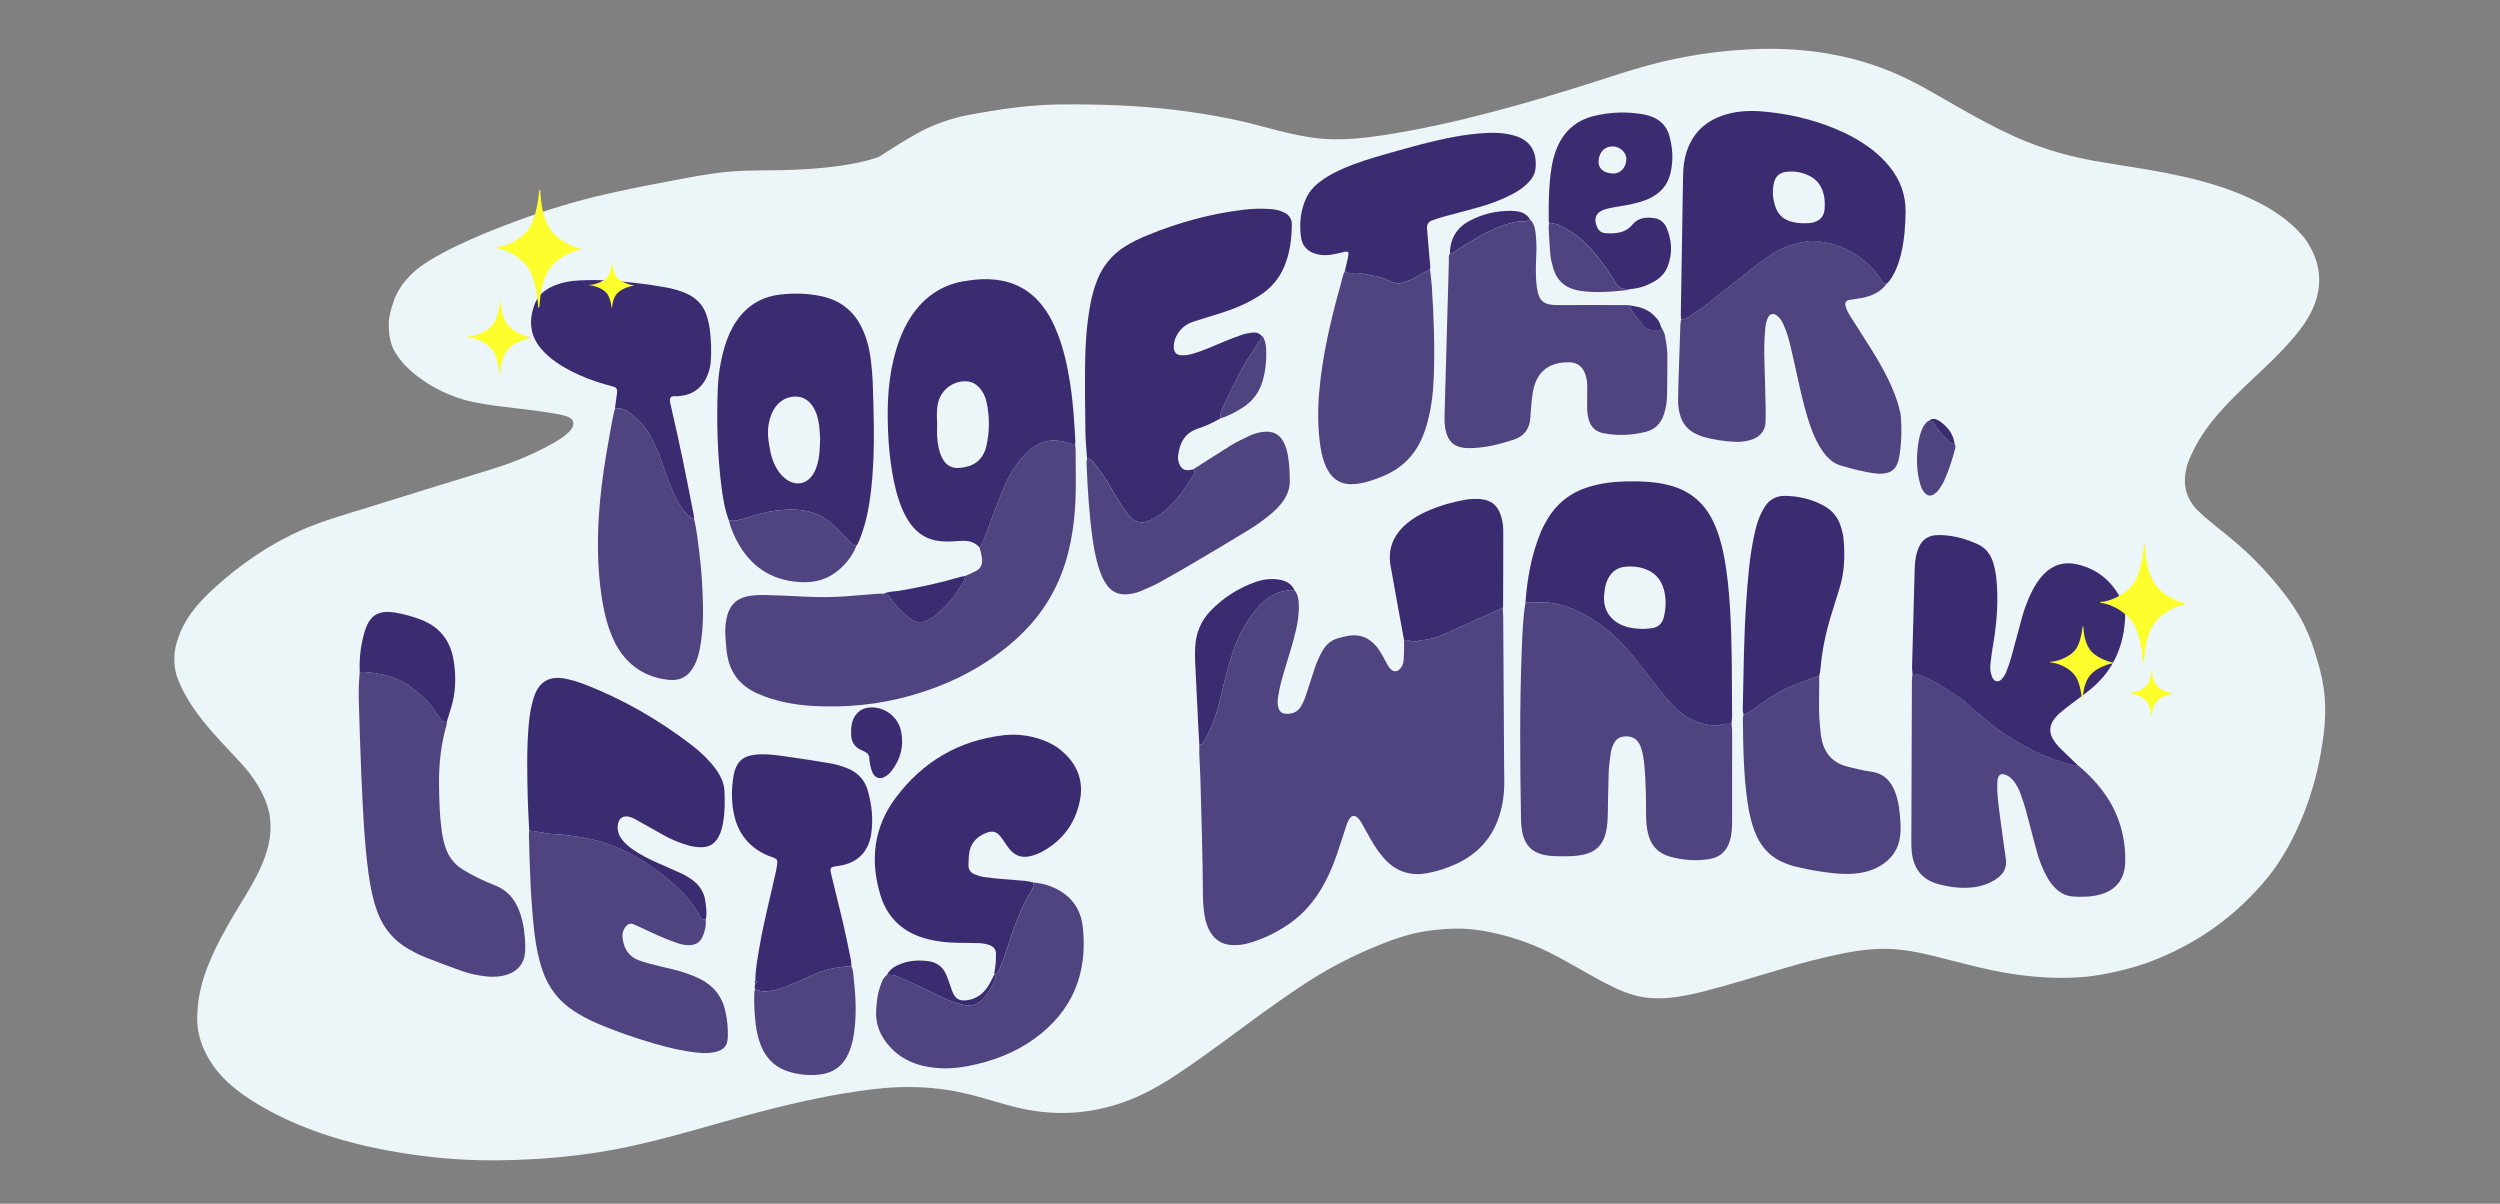 <?xml version="1.0" encoding="utf-8"?>
<!-- Generator: Adobe Illustrator 26.4.1, SVG Export Plug-In . SVG Version: 6.00 Build 0)  -->
<svg version="1.1" id="Together_Lets_Walk" xmlns="http://www.w3.org/2000/svg" xmlns:xlink="http://www.w3.org/1999/xlink" x="0px"
	 y="0px" viewBox="0 0 1080 520" style="enable-background:new 0 0 1080 520;" xml:space="preserve">
<rect x="0" y="0" width="1080" height="520" fill="#808080" stroke="none"/>
<style type="text/css">
	.sslt_st1{fill:#504480;}
	.sslt_st2{fill:#3B2C72;}
	.sslt_st3{fill:#FCFF2C;}
</style>
<g>
	<g id="Cloud_Bubble">
		<path style="clip-path:url(#SVGID_00000102503273031580321850000010046202852619506817_);fill:#ECF5F8;" d="M1004.3,301.63
			c0.64,8.22-0.38,16.46-1.86,24.53c-1.67,8.95-4.14,17.77-7.57,26.21c-3.89,9.57-8.81,18.81-15.35,26.85
			c-9.37,11.48-20.89,21.23-33.86,28.42c-8.55,4.81-17.67,8.62-27.18,11.05c-6.48,1.72-13.08,2.99-19.77,3.48
			c-12.76,0.86-25.6-0.43-38.1-3c-8.25-1.7-16.36-4.01-24.54-6.01c-5.13-1.26-10.3-2.4-15.56-2.93c-8.22-0.9-16.53,0.09-24.59,1.69
			c-9.5,1.9-18.85,4.47-28.13,7.25c-10.81,3.2-21.59,6.53-32.52,9.31c-9.59,2.39-19.84,4.16-29.54,1.38
			c-4.97-1.42-9.61-3.76-14.17-6.18c-7.65-4.08-15.02-8.7-22.82-12.5c-6.85-3.37-14.09-5.9-21.5-7.7c-4.14-1-8.26-1.75-12.49-2.12
			c-4.24-0.34-8.51-0.23-12.75,0.17c-4.57,0.39-9.1,1.13-13.53,2.33c-4.92,1.3-9.66,3.15-14.36,5.08
			c-9.08,3.77-17.88,8.2-26.24,13.37c-21.55,13.43-40.98,29.94-62.3,43.71c-5.16,3.26-10.51,6.26-16.16,8.58
			c-7.86,3.26-16.22,5.32-24.7,5.98c-8.14,0.64-16.36-0.07-24.3-1.89c-8.12-1.85-15.97-4.73-24.11-6.49
			c-12.71-2.9-25.9-3.25-38.82-1.7c-16.65,1.97-33.06,5.62-49.27,9.84c-19.36,5.07-38.45,11.27-58.07,15.32
			c-18.52,3.83-37.45,5.49-56.35,5.61c-15.34,0.11-30.67-1.38-45.75-4.15c-20.76-3.8-41.28-10.35-59.22-21.65
			c-5.01-3.22-9.78-6.89-13.75-11.35c-4.57-5.21-8.07-11.52-9.36-18.37c-0.88-4.71-0.52-9.56,0.13-14.28
			c2-12.39,7.91-23.71,14.14-34.46c4.12-7.15,8.81-14.02,12.3-21.51c2.08-4.51,3.71-9.27,4.36-14.21c0.32-2.88,0.31-5.82-0.08-8.7
			c-0.34-2.35-1.07-4.63-1.94-6.84c-1.75-4.38-4.29-8.42-7.15-12.15c-2.13-2.7-4.53-5.17-6.87-7.69c-4.28-4.61-8.66-9.16-12.6-14.07
			c-4.91-6.1-9.22-12.83-11.8-20.27c-0.9-3.43-1.14-7.07-0.62-10.59c0.36-2.58,1.26-5.05,2.19-7.48c3.09-7.73,8.78-14.03,14.9-19.54
			c11.29-10.36,24.19-19.05,38.21-25.26c9.04-3.84,18.5-6.53,27.87-9.42c17.72-5.51,35.43-11.04,53.19-16.43
			c7.95-2.43,15.69-5.5,23.09-9.26c2.48-1.27,4.92-2.61,7.24-4.16c1.68-1.18,3.4-2.45,4.61-4.11c0.86-1.18,1.18-2.92,0.19-4.11
			c-0.97-1.04-2.41-1.4-3.74-1.77c-4.37-1.06-8.86-1.57-13.31-2.18c-9.26-1.27-18.65-1.92-27.76-4.09
			c-10.21-2.57-21.13-8.5-28.2-16.37c-1.6-1.82-2.97-3.83-4.09-5.97c-1.57-3.34-2.08-7.13-2.03-10.79c0.04-3.1,0.84-6.12,1.84-9.04
			c1.24-3.99,3.39-7.65,6.24-10.71c2.75-3.19,6.16-5.73,9.76-7.88c7.47-4.56,15.48-8.13,23.51-11.57
			c12.33-5.04,24.91-9.54,37.73-13.19c13.35-3.83,27-6.46,40.63-9.09c6.55-1.26,13.11-2.52,19.72-3.48
			c9.79-1.61,19.73-1.44,29.62-1.55c8.68-0.17,17.37-0.67,25.96-1.91c5.56-0.82,11.13-1.88,16.42-3.74c0,0,0,0,0,0
			c1.87-0.97,3.56-2.23,5.34-3.34c5.14-3.17,10.23-6.46,15.68-9.06c4.16-1.99,8.53-3.49,12.98-4.69c3.33-0.88,6.73-1.47,10.12-2.05
			c1.09-0.17,2.17-0.34,3.26-0.51c0.27-0.07,0.55-0.13,0.83-0.18c0.45-0.08,0.91-0.15,1.37-0.2c3.02-0.54,6.06-0.97,9.1-1.31
			c8.82-1.16,17.73-1.57,26.62-1.45c16.27,0.09,32.57,0.85,48.69,3.16c8.42,1.19,16.81,2.63,25.08,4.62
			c8.77,2.17,17.49,4.82,26.41,6.27c14.42,2.5,29.13,0.01,43.38-2.53c31.25-5.77,61.7-15.06,91.89-24.87
			c7.65-2.39,15.36-4.63,23.21-6.24c10.07-2.11,20.27-3.51,30.55-4.05c21-1.39,42.46,1.17,62.04,9.1
			c6.52,2.59,12.74,5.83,18.82,9.32c15.33,8.68,30.49,18.03,47.25,23.73c9.96,3.55,20.35,5.64,30.77,7.24
			c20.2,3.2,40.78,6.26,59.48,14.98c8.91,4.09,17.46,9.58,23.55,17.38c1.79,2.43,3.15,5.14,4.29,7.92c1.14,2.9,1.71,6,1.8,9.12
			c0.24,9.75-4.61,18.04-10.74,25.24c-6.02,7.19-12.98,13.51-19.78,19.95c-8.93,8.5-17.94,17.42-23.52,28.56
			c-1.33,2.73-2.72,5.47-3.35,8.46c-1.68,7.29,0.03,13.5,5.46,18.6c5.19,4.89,11.01,9.06,16.39,13.74
			c5.4,4.59,10.38,9.67,15.02,15.03c6.13,7.09,11.8,14.74,15.53,23.39c1.71,3.9,2.95,7.97,4.2,12.03
			C1002.69,290.56,1003.91,296.05,1004.3,301.63z"/>
	</g>
	<g>
		<path class="sslt_st1" d="M649.19,262.62c0.07,1.4,0.19,2.81,0.2,4.21c0.14,21.8,0.26,43.6,0.4,65.4c0.02,3.46,0.19,6.91-0.13,10.38
			c-0.24,2.56-0.65,5.09-1.3,7.57c-2.75,10.58-9.05,18.22-18.95,22.88c-4.09,1.92-8.35,3.31-12.77,4.13
			c-7.06,1.32-13.19-0.5-18.2-5.81c-2.49-2.63-4.47-5.61-6.25-8.73c-1.34-2.34-2.62-4.7-3.95-7.04c-0.57-1-1.21-1.97-2.14-2.69
			c-0.88-0.69-2.01-0.56-2.74,0.31c-0.83,1-1.33,2.18-1.73,3.41c-0.96,2.92-1.94,5.84-2.87,8.77c-1.36,4.28-2.88,8.5-4.78,12.57
			c-4.04,8.64-9.55,16.09-17.56,21.46c-5.46,3.66-11.32,6.5-17.72,8.19c-2.27,0.6-4.55,0.76-6.86,0.61
			c-3.86-0.26-6.79-2.09-8.83-5.36c-1.52-2.44-2.35-5.14-2.73-7.95c-0.34-2.54-0.6-5.1-0.61-7.66c-0.07-17.06-0.67-34.1-1.11-51.15
			c-0.08-3.33-0.32-6.66-0.45-9.99c-0.05-1.4,0-2.81,0.01-4.22c1.74-0.42,2.22-2.03,2.93-3.31c2.3-4.15,3.97-8.58,5.22-13.14
			c1.22-4.41,2.08-8.92,3.28-13.34c1.74-6.4,3.49-12.81,6.49-18.78c1.72-3.42,3.83-6.58,6.24-9.59c4.39-5.5,9.7-8.93,16.93-8.81
			c1.5,1.77,1.77,3.91,1.87,6.11c0.18,3.87-0.41,7.65-1.28,11.4c-1.26,5.49-3.03,10.83-4.64,16.22c-1.21,4.04-2.4,8.09-3.02,12.28
			c-0.24,1.66-0.36,3.3,0.17,4.93c0.49,1.52,1.52,2.37,3.08,2.46c2.73,0.17,5.05-0.6,6.57-3.09c0.94-1.54,1.64-3.18,2.2-4.89
			c1.28-3.89,2.52-7.79,3.81-11.67c0.85-2.55,1.91-5.02,3.25-7.36c1.59-2.78,3.77-4.83,6.94-5.66c1.36-0.35,2.71-0.75,4.09-0.99
			c5.14-0.92,9.31,0.76,12.55,4.81c1.53,1.91,2.65,4.07,3.8,6.21c0.67,1.24,1.28,2.52,2.32,3.5c1.14,1.07,2.66,1.02,3.76-0.11
			c1.02-1.05,1.55-2.37,1.68-3.79c0.16-1.78,0.17-3.57,0.21-5.36c0.03-1.15-0.01-2.3-0.02-3.44c0.64,0.03,1.33-0.08,1.91,0.12
			c1.62,0.56,3.2,0.87,4.83,0.05c0.32-0.16,0.75-0.11,1.14-0.14c2.84-0.16,5.57-0.91,8.15-2.01c5.41-2.31,10.74-4.81,16.11-7.22
			C642.18,265.73,645.69,264.18,649.19,262.62z"/>
		<path class="sslt_st1" d="M417.02,248.83c1.49-0.7,3-1.36,4.48-2.09c2.05-1.02,2.92-2.68,2.76-4.99c-0.12-1.8-0.62-3.5-1.08-5.22
			c0.54-1.14,1.34-2.09,1.79-3.33c1.88-5.27,3.92-10.48,5.98-15.69c1.45-3.67,2.8-7.4,4.59-10.9c2.21-4.31,5-8.22,8.62-11.58
			c4.85-4.5,10.29-5.76,16.54-3.92c1.22,0.36,2.41,0.84,3.71,0.79c0.09,0.76,0.26,1.52,0.26,2.27c0.02,6.93,0.19,13.86-0.03,20.78
			c-0.29,8.73-1.39,17.37-3.73,25.83c-3.94,14.26-11.59,26.18-22.65,35.93c-12.93,11.41-27.95,18.95-44.45,23.68
			c-14.07,4.03-28.43,5.41-43.02,4.56c-6.04-0.35-11.97-1.38-17.76-3.15c-1.83-0.56-3.63-1.28-5.39-2.03
			c-8.33-3.53-12.88-9.85-13.76-18.83c-0.44-4.47-0.97-8.92-0.1-13.41c1.17-6.04,4.37-9.31,10.42-10.15
			c2.15-0.3,4.35-0.39,6.53-0.33c5.64,0.15,11.28,0.41,16.92,0.69c5.77,0.29,11.54,0.31,17.3-0.1c4.73-0.34,9.45-0.77,14.18-1.13
			c0.89-0.07,1.79-0.01,2.68-0.02c1.53-0.06,2.32,1.13,2.96,2.12c1.75,2.73,4.12,4.86,6.43,7.02c4.04,3.77,7.09,4.2,11.56,1.1
			c0.62-0.43,1.32-0.79,1.86-1.32c3.1-3.01,6.41-5.88,8.68-9.58C414.69,253.6,416.63,251.6,417.02,248.83z"/>
		<path class="sslt_st2" d="M527.1,180.79c-3.07,1.87-6.39,3.28-9.75,4.43c-5.71,1.95-7.76,6.21-8.41,11.65
			c-0.14,1.18,0.03,2.3,0.45,3.38c0.93,2.41,2.48,3.24,5.11,2.73c0.37-0.07,0.74-0.18,1.11-0.28c0.39,0.8,0.81,1.51,0.13,2.46
			c-2.3,3.21-4.29,6.68-6.82,9.7c-3.37,4.02-7.17,7.58-12.06,9.91c-3.78,1.81-7.12,0.78-9.43-2.36c-2.5-3.39-4.83-6.9-6.88-10.58
			c-2.05-3.68-4.31-7.24-6.9-10.56c-1.07-1.37-2.1-2.95-4.05-3.3c-0.24-3.71-0.65-7.41-0.7-11.12c-0.14-9.87-0.25-19.75-0.14-29.62
			c0.09-8.47,0.68-16.91,2.18-25.27c0.68-3.79,1.67-7.5,3.1-11.09c2.41-6.03,6.34-10.79,11.8-14.29c3.03-1.94,6.27-3.48,9.6-4.85
			c13.58-5.59,27.62-9.47,42.24-11.18c3.7-0.43,7.42-0.49,11.14-0.24c2.06,0.14,4.07,0.57,5.93,1.5c2.13,1.06,3.34,2.71,3.32,5.18
			c-0.04,6.21-0.84,12.28-3.22,18.06c-2.22,5.39-5.9,9.57-10.79,12.69c-4.89,3.12-10.17,5.42-15.68,7.19
			c-4.27,1.37-8.56,2.67-12.84,4.03c-3.2,1.02-5.62,3.02-7.21,5.98c-0.93,1.73-1.41,3.58-1.22,5.56c0.17,1.77,1.15,2.78,2.96,2.95
			c1.68,0.16,3.31-0.11,4.94-0.56c4.71-1.31,9.11-3.41,13.62-5.25c2.61-1.06,5.23-2.09,7.9-3.01c1.32-0.46,2.73-0.71,4.12-0.9
			c1.55-0.21,3.07-0.09,4.2,1.23c-0.06,0.75,0.1,1.6-0.48,2.18c-1.28,1.29-1.93,2.98-2.95,4.42c-4.74,6.67-8.15,14.05-11.68,21.37
			C528.53,175.4,527.02,177.86,527.1,180.79z"/>
		<path class="sslt_st1" d="M748.01,312.68c0.1,1.01,0.27,2.03,0.27,3.04c0.01,13.08,0,26.15-0.01,39.23c0,2.83-0.17,5.63-1,8.37
			c-1.38,4.51-4.42,7.15-9.02,7.84c-5.64,0.85-11.26,0.45-16.76-1.08c-5.31-1.47-8.47-5.03-9.63-10.41
			c-0.55-2.52-0.76-5.06-0.76-7.63c-0.01-7.05-0.05-14.1-0.71-21.13c-0.28-2.94-0.65-5.88-1.75-8.63c-1.25-3.11-3.67-4.47-7.02-4.13
			c-1.93,0.2-3.38,1.11-4.31,2.82c-0.81,1.48-1.3,3.08-1.52,4.73c-0.35,2.66-0.74,5.34-0.84,8.02c-0.21,5.89-0.25,11.79-0.37,17.68
			c-0.06,2.95-0.22,5.88-0.97,8.76c-1.25,4.8-4.24,7.75-9.06,8.92c-4.04,0.98-8.14,0.89-12.23,0.79c-2.18-0.05-4.34-0.24-6.46-0.86
			c-4.19-1.23-6.76-3.94-7.9-8.13c-0.61-2.25-0.84-4.53-0.88-6.84c-0.44-24.48-0.64-48.96,0.33-73.43
			c0.27-6.78,0.47-13.58,1.61-20.29c2.78,0.19,5.53-0.25,8.34-0.1c4.45,0.24,8.59,1.38,12.58,3.08c7.13,3.04,13.44,7.37,18.92,12.88
			c2.25,2.27,4.38,4.64,6.46,7.08c2.89,3.42,5.6,6.96,8.31,10.51c3.34,4.37,6.7,8.7,10.69,12.54c4.33,4.17,9.47,6.41,15.35,7.09
			c1.12,0.13,2.36,0.09,3.42-0.25C744.71,312.62,746.35,312.72,748.01,312.68z"/>
		<path class="sslt_st1" d="M815.05,122.57c-2.65,3.65-6.45,5.3-10.7,6.14c-1.76,0.35-3.56,0.5-5.32,0.83c-1.62,0.3-2.15,1.19-1.73,2.77
			c0.43,1.63,1.27,3.08,2.15,4.49c2.24,3.59,4.53,7.15,6.82,10.71c3.33,5.18,6.54,10.43,9.25,15.97c2.14,4.39,4.04,8.87,5.12,13.66
			c0.17,0.75,0.41,1.5,0.48,2.26c0.51,6.29,0.37,12.56-0.79,18.77c-0.16,0.87-0.5,1.73-0.86,2.54c-0.83,1.87-2.24,3.07-4.26,3.56
			c-1.51,0.37-3.03,0.48-4.58,0.3c-5.24-0.61-10.32-1.96-15.37-3.44c-3.35-0.98-5.76-3.28-7.75-6.04c-2.12-2.93-3.63-6.18-4.89-9.56
			c-2.3-6.14-3.83-12.5-5.27-18.88c-1.3-5.75-2.54-11.52-3.88-17.26c-0.76-3.25-1.7-6.45-3.14-9.48c-0.67-1.4-1.45-2.72-2.75-3.65
			c-1.49-1.07-3.01-0.74-3.81,0.94c-0.67,1.4-0.99,2.9-1.14,4.45c-0.46,4.73-0.57,9.47-0.4,14.22c0.26,7.18,0.39,14.36,0.56,21.54
			c0.03,1.41-0.1,2.82-0.04,4.23c0.15,4-2.24,7.33-6.88,8.53c-1.99,0.52-4.03,0.8-6.1,0.7c-4.75-0.23-9.45-0.85-14.03-2.2
			c-0.98-0.29-1.93-0.69-2.86-1.12c-3.73-1.71-6.11-4.56-7.16-8.53c-0.57-2.13-0.82-4.28-0.78-6.47c0.05-2.82,0.1-5.64,0.19-8.46
			c0.25-7.95,0.52-15.9,0.8-23.85c0.03-0.76,0.2-1.51,0.31-2.26c1.17,0.01,2.2-0.28,3.22-0.98c4-2.73,8-5.42,11.72-8.56
			c4.37-3.69,9.07-6.99,13.47-10.64c3.83-3.18,7.79-6.15,12.03-8.74c4.42-2.71,9.3-4.1,14.39-4.84c2.55-0.37,5.03,0.03,7.57,0.5
			c7.25,1.36,13.43,4.61,18.71,9.71c2.03,1.96,3.94,4.02,5.33,6.48C813.21,121.92,813.92,122.53,815.05,122.57z"/>
		<path class="sslt_st2" d="M464.42,191.9c-1.31,0.05-2.49-0.43-3.71-0.79c-6.25-1.84-11.69-0.57-16.54,3.92
			c-3.62,3.36-6.41,7.27-8.62,11.58c-1.79,3.5-3.14,7.23-4.59,10.9c-2.06,5.2-4.11,10.41-5.98,15.69c-0.44,1.25-1.25,2.19-1.79,3.33
			c-1.9-2.23-4.42-2.93-7.22-2.89c-1.28,0.02-2.56,0.12-3.84,0.2c-2.18,0.13-4.34,0.12-6.52-0.14c-5.15-0.62-9.13-3.14-12.17-7.26
			c-2.15-2.91-3.66-6.16-4.84-9.57c-1.95-5.59-3.04-11.38-3.83-17.23c-0.82-5.98-1.14-12-1.26-18.02
			c-0.23-11.86,0.93-23.55,5.06-34.79c1.33-3.62,3.01-7.07,5.16-10.28c5.46-8.19,12.9-13.4,22.69-15.08
			c4.69-0.81,9.39-1.16,14.15-0.57c7.9,0.98,14.34,4.5,19.33,10.67c3.18,3.93,5.42,8.38,7.2,13.08c2.61,6.86,4.12,14,5.23,21.23
			c1.27,8.24,1.8,16.56,2.23,24.88C464.56,191.14,464.46,191.52,464.42,191.9z M404.84,182.88c0,2.04-0.13,4.1,0.03,6.13
			c0.25,3.06,0.76,6.09,2.17,8.88c1.55,3.07,4.05,4.54,7.48,4.25c5.4-0.44,10.03-2.8,11.57-9.39c1.47-6.29,1.47-12.68,0.11-19.02
			c-0.51-2.4-1.56-4.59-3.28-6.41c-1.17-1.24-2.53-2.15-4.24-2.44c-5.99-1-11.84,2.91-13.35,8.84
			C404.57,176.75,404.67,179.82,404.84,182.88z"/>
		<path class="sslt_st1" d="M703.07,131.8c0.37,0.04,0.75,0.08,1.12,0.12c0.47,2.47,1.95,4.43,3.61,6.12c5.38,5.46,3.28,4.51,10.41,4.48
			c0.98,1.13,1.04,2.58,1.31,3.94c0.48,2.52,0.81,5.06,0.8,7.64c-0.03,5.51-0.04,11.02-0.15,16.53c-0.06,2.82-0.47,5.62-1.34,8.32
			c-1.28,3.96-3.86,6.63-7.93,7.62c-6.05,1.48-12.17,1.76-18.29,0.56c-3.29-0.65-5.43-2.67-6.31-5.99
			c-0.47-1.76-0.65-3.53-0.66-5.32c-0.01-2.95,0.02-5.89,0.05-8.84c0.02-1.95-0.29-3.84-0.97-5.65c-1.1-2.92-3.25-4.64-6.35-4.79
			c-6.15-0.3-13.36,1.74-15.68,10.66c-0.48,1.85-0.76,3.77-0.97,5.67c-0.28,2.54-0.42,5.11-0.61,7.66
			c-0.34,4.53-2.47,7.78-6.85,9.27c-6.33,2.16-12.79,3.75-19.52,3.79c-6.35,0.04-9.46-2.66-10.44-8.91
			c-0.26-1.64-0.31-3.32-0.26-4.98c0.43-16.14,0.9-32.28,1.35-48.42c0.17-6.02,0.3-12.04,0.51-18.06c0.04-1.26-0.23-2.57,0.45-3.76
			c1.57,0.07,2.52-1.15,3.68-1.85c5.87-3.56,11.58-7.38,18.1-9.75c3.23-1.17,6.45-2.36,9.96-2.23c1.07,0.04,2-0.3,2.92-0.76
			c1.79,1.7,2.16,3.97,2.41,6.24c0.34,3.04,0.38,6.09,0.24,9.15c-0.2,4.71-0.37,9.42,0.31,14.11c0.83,5.65,2.82,7.39,8.63,7.42
			c1.65,0.01,3.3,0.01,4.95,0.02c2.41-0.02,4.82-0.06,7.23-0.06C690.88,131.75,696.98,131.78,703.07,131.8z"/>
		<path class="sslt_st2" d="M429.55,420.94c0.07-0.76,0.06-1.53,0.22-2.26c0.45-2.15,0.48-4.33,0.5-6.5c0.02-2.09-1.09-3.34-2.99-3.97
			c-1.59-0.53-3.24-0.78-4.91-0.8c-2.95-0.03-5.9-0.06-8.84-0.12c-4.24-0.09-8.45-0.52-12.57-1.54
			c-10.41-2.58-17.54-8.87-20.65-19.19c-4.52-15.01-2.87-29.24,6.68-41.98c11.64-15.52,27.14-24.67,46.51-26.95
			c5.68-0.67,11.26,0.04,16.66,1.95c3.04,1.08,5.88,2.57,8.35,4.66c6.82,5.77,9.81,12.98,7.95,21.89
			c-2.07,9.89-7.65,17.18-16.53,21.94c-1.58,0.85-3.27,1.44-5.04,1.83c-3.47,0.78-6.33-0.21-8.61-2.89
			c-0.83-0.97-1.52-2.06-2.26-3.1c-0.59-0.83-1.12-1.73-1.77-2.51c-1.81-2.19-3.45-2.63-6.13-1.61c-4.3,1.65-6.99,4.66-7.52,9.34
			c-0.17,1.52-0.15,3.07-0.21,4.6c-0.07,1.9,0.88,3.21,2.54,3.92c1.29,0.54,2.66,0.98,4.03,1.2c2.4,0.39,4.83,0.61,7.25,0.83
			c3.57,0.32,7.16,0.54,10.73,0.87c1.14,0.11,2.25,0.44,3.38,0.67c0.21,0.59,0.56,1.16,0.2,1.82c-0.56,1-1.06,2.04-1.66,3.02
			c-1.86,3.06-3.45,6.25-4.78,9.59c-1.94,4.85-3.63,9.79-5.23,14.76c-0.82,2.55-1.78,5.05-2.74,7.55c-0.32,0.83-0.81,1.59-1.24,2.38
			C430.58,420.87,430.07,420.93,429.55,420.94z"/>
		<path class="sslt_st2" d="M748.01,312.68c-1.66,0.04-3.3-0.06-4.95,0.47c-1.06,0.34-2.29,0.38-3.42,0.25
			c-5.88-0.68-11.01-2.93-15.35-7.09c-3.99-3.83-7.35-8.17-10.69-12.54c-2.71-3.55-5.42-7.09-8.31-10.51
			c-2.07-2.45-4.2-4.81-6.46-7.08c-5.48-5.51-11.79-9.84-18.92-12.88c-3.99-1.7-8.13-2.84-12.58-3.08c-2.81-0.15-5.56,0.29-8.34,0.1
			c0.77-10.53,2.62-20.82,6.7-30.61c0.79-1.88,1.77-3.7,2.82-5.45c4.12-6.9,10.07-11.51,17.73-13.88c5.3-1.64,10.75-2.3,16.29-2.41
			c6.17-0.12,12.29,0.07,18.32,1.59c8.73,2.19,15.11,7.26,19.08,15.37c2.44,4.99,3.9,10.29,4.92,15.72
			c1.35,7.18,2.03,14.45,2.49,21.75c1,15.61,0.79,31.25,0.93,46.87C748.29,310.39,748.1,311.54,748.01,312.68z M710.14,271.7
			c0.78-0.06,1.93-0.14,3.07-0.25c3.05-0.3,4.88-2.01,5.59-4.95c0.94-3.92,1.04-7.85,0-11.76c-1.21-4.54-4.05-7.58-8.52-9.09
			c-2.59-0.88-5.25-1.07-7.95-0.85c-3.8,0.32-6.38,2.34-7.94,5.77c-0.91,2.01-1.18,4.18-1.39,6.34c-0.59,6.29,2.53,11.23,8.48,13.47
			C704.16,271.39,706.95,271.64,710.14,271.7z"/>
		<path class="sslt_st2" d="M314.91,224.9c-1.79-4.71-2.61-9.65-3.24-14.6c-1.74-13.89-2.13-27.86-1.62-41.84
			c0.24-6.42,1.21-12.75,3.07-18.92c1.16-3.82,2.74-7.45,4.99-10.77c4.5-6.67,10.81-10.53,18.73-11.48
			c5.99-0.72,12.03-0.59,17.99,0.67c8.06,1.71,13.92,6.24,17.5,13.67c2.08,4.32,3.25,8.91,3.85,13.63c0.42,3.3,0.71,6.63,0.84,9.95
			c0.24,6.28,0.37,12.56,0.47,18.84c0.14,9.49-0.16,18.97-1.26,28.41c-0.77,6.63-2.04,13.17-4.43,19.44c-0.5,1.31-0.91,2.67-1.8,3.8
			c-1.15,0.02-1.85-0.75-2.57-1.48c-2.44-2.45-4.89-4.89-7.32-7.34c-2.11-2.12-4.62-3.64-7.35-4.77
			c-5.62-2.31-11.55-2.25-17.37-1.52c-4.39,0.55-8.73,1.75-12.98,3.15C320,224.51,317.53,225.24,314.91,224.9z M354.3,189.58
			c-0.11-1.57-0.16-3.62-0.41-5.65c-0.38-3.07-1.17-6.03-2.94-8.63c-2.2-3.23-5.54-4.54-9.33-3.79c-2.93,0.58-5.14,2.19-6.82,4.59
			c-1.26,1.8-2,3.83-2.51,5.97c-1.08,4.5-0.31,8.9,0.57,13.3c0.48,2.39,1.33,4.67,2.54,6.8c1.28,2.27,2.93,4.19,5.21,5.51
			c3.68,2.11,7.65,1.28,10.19-2.14c1.16-1.56,1.85-3.34,2.36-5.21C354.1,196.96,354.15,193.51,354.3,189.58z"/>
		<path class="sslt_st2" d="M815.05,122.57c-1.14-0.05-1.84-0.65-2.39-1.63c-1.39-2.47-3.3-4.52-5.33-6.48
			c-5.28-5.1-11.46-8.35-18.71-9.71c-2.54-0.48-5.02-0.87-7.57-0.5c-5.08,0.74-9.97,2.13-14.39,4.84c-4.24,2.6-8.2,5.57-12.03,8.74
			c-4.4,3.65-9.1,6.95-13.47,10.64c-3.72,3.14-7.72,5.83-11.72,8.56c-1.02,0.7-2.04,0.99-3.22,0.98c-0.04-0.64-0.13-1.27-0.12-1.91
			c0.33-20.12,0.67-40.24,0.99-60.37c0.05-3.35,0.41-6.64,1.43-9.85c2.44-7.74,7.46-13,15.08-15.77c5.65-2.05,11.5-2.47,17.43-1.99
			c10.92,0.89,21.51,3.26,31.67,7.44c5.59,2.3,10.88,5.16,15.7,8.82c2.87,2.18,5.47,4.64,7.75,7.44c4.7,5.78,7.19,12.34,7.06,19.84
			c-0.1,6.16-0.53,12.29-2.02,18.3c-0.99,4.01-2.41,7.84-4.84,11.22C815.99,121.7,815.49,122.11,815.05,122.57z M779.24,96.44
			c1.41-0.01,2.81,0.03,4.19-0.37c2.96-0.87,4.54-2.67,4.8-5.75c0.24-2.83,0.03-5.63-1.03-8.3c-1.03-2.6-2.75-4.6-5.23-5.9
			c-3.14-1.65-6.51-2.3-10.02-1.93c-3.26,0.34-5.1,2.02-5.72,5.26c-0.7,3.6-0.31,7.14,1.01,10.55c1.13,2.94,3.34,4.76,6.33,5.67
			C775.41,96.22,777.31,96.44,779.24,96.44z"/>
		<path class="sslt_st1" d="M897.4,330.39c9.72,8.05,17,17.68,19.63,30.31c0.81,3.9,1.21,7.85,1.07,11.84
			c-0.26,7.44-4.17,12.26-11.35,14.03c-3.78,0.93-7.62,0.99-11.46,0.7c-2.63-0.2-4.92-1.34-6.88-3.11
			c-1.74-1.56-3.07-3.42-4.19-5.46c-2-3.61-3.4-7.46-4.48-11.42c-1.59-5.81-3.02-11.65-4.61-17.46c-0.68-2.47-1.53-4.89-2.4-7.29
			c-0.61-1.69-1.47-3.27-2.54-4.73c-0.77-1.05-1.65-1.96-2.79-2.6c-2.8-1.58-4.37-0.74-4.55,2.52c-0.27,4.76,0.45,9.47,1.03,14.17
			c0.75,5.97,1.64,11.93,2.47,17.89c0.04,0.25,0.04,0.51,0.09,0.76c0.87,4.4-1.09,7.41-4.71,9.61c-3.36,2.04-7.02,3.08-10.92,3.32
			c-4.52,0.28-8.94-0.32-13.31-1.48c-6.87-1.82-10.62-6.34-11.54-13.29c-0.22-1.65-0.27-3.32-0.26-4.99
			c0.06-23.07,0.14-46.14,0.24-69.2c0-1.14,0.17-2.29,0.26-3.43c0.89,0.02,1.76,0.08,2.63,0.38c6.34,2.19,11.8,5.94,17.3,9.63
			c1.47,0.99,2.86,2.13,4.16,3.35c2.23,2.09,4.63,3.99,6.95,5.97c4.15,3.54,8.6,6.76,13.32,9.53c2.75,1.61,5.51,3.21,8.38,4.59
			c2.98,1.43,6.06,2.69,9.16,3.82c2.74,1,5.58,1.75,8.39,2.54C896.71,330.98,897.09,330.58,897.4,330.39z"/>
		<path class="sslt_st2" d="M897.4,330.39c-0.31,0.18-0.69,0.59-0.93,0.52c-2.81-0.8-5.65-1.54-8.39-2.54c-3.11-1.13-6.18-2.39-9.16-3.82
			c-2.87-1.38-5.63-2.98-8.38-4.59c-4.73-2.77-9.17-5.99-13.32-9.53c-2.32-1.98-4.71-3.88-6.95-5.97c-1.3-1.21-2.68-2.36-4.16-3.35
			c-5.5-3.69-10.96-7.44-17.3-9.63c-0.87-0.3-1.74-0.36-2.63-0.38c-0.06-1.02-0.2-2.04-0.17-3.06c0.36-13.97,0.74-27.94,1.13-41.9
			c0.07-2.57,0.27-5.12,1.01-7.6c1.51-5.13,4.49-7.5,9.83-7.4c5.84,0.11,11.41,1.61,16.67,4.1c3.45,1.64,5.45,4.58,6.52,8.17
			c0.99,3.34,1.36,6.77,1.55,10.24c0.47,8.62-0.34,17.15-1.83,25.64c-0.42,2.4-0.69,4.82-0.99,7.24c-0.25,2.07-0.09,4.1,0.73,6.04
			c0.87,2.05,2.76,2.39,4.24,0.69c0.74-0.86,1.38-1.87,1.8-2.92c0.85-2.14,1.61-4.32,2.23-6.54c1.58-5.68,3.04-11.39,4.6-17.07
			c0.99-3.59,2.3-7.07,3.9-10.43c1.44-3.03,3.17-5.86,5.52-8.27c3.91-4.01,8.67-5.46,14.05-4.31c9.61,2.05,16.12,8,20.15,16.81
			c0.81,1.77,1.03,3.67,0.96,5.63c-0.41,12.56-4.89,23.22-14.67,31.37c-2.56,2.13-5.3,4.04-7.94,6.07c-1.93,1.48-3.9,2.92-5.73,4.52
			c-1.05,0.91-2.01,2-2.76,3.17c-1.58,2.45-1.68,5.06-0.27,7.66c0.98,1.82,2.32,3.38,3.8,4.81
			C892.79,325.97,895.1,328.18,897.4,330.39z"/>
		<path class="sslt_st1" d="M304.83,397.4c0.29,2.36-0.25,4.6-1.1,6.75c-1.16,2.93-3.12,4.16-6.23,4.17c-1.96,0-3.8-0.5-5.62-1.15
			c-5.08-1.8-9.96-4.07-14.82-6.38c-1.16-0.55-2.33-1.07-3.51-1.56c-1.23-0.5-2.27-0.07-3.09,0.88c-1.35,1.56-1.75,3.47-1.48,5.41
			c0.61,4.35,2.71,7.78,6.99,9.33c2.88,1.04,5.88,1.79,8.86,2.52c3.98,0.97,8.01,1.78,11.88,3.16c1.93,0.68,3.85,1.43,5.68,2.34
			c5.84,2.94,9.57,7.58,10.98,14.02c0.8,3.65,1.19,7.34,1.05,11.07c-0.14,3.84-1.62,5.55-5.32,6.47c-2.53,0.63-5.08,0.58-7.64,0.32
			c-6.27-0.62-12.39-2.05-18.42-3.81c-8.61-2.51-17.11-5.37-25.34-8.96c-3.29-1.44-6.47-3.1-9.5-5.04
			c-6.62-4.24-11.16-10.06-13.75-17.48c-1.83-5.24-2.88-10.64-3.53-16.11c-1.68-14.28-2.08-28.63-2.44-42.98
			c-0.01-0.51,0.11-1.01,0.17-1.52c0.89,0.1,1.78,0.17,2.66,0.3c2.64,0.4,5.26,1.12,7.91,1.19c4.36,0.11,8.6,0.84,12.88,1.54
			c9.76,1.6,18.55,5.5,26.8,10.83c4.3,2.78,8.4,5.83,12.2,9.23c4.48,4.02,8.45,8.54,11.31,13.92
			C302.92,396.87,303.69,397.39,304.83,397.4z"/>
		<path class="sslt_st1" d="M192.99,311.91c-0.01,0.38,0.05,0.79-0.05,1.14c-2.54,8.69-3.42,17.6-3.27,26.61
			c0.1,6.15,0.24,12.3,1.04,18.42c0.33,2.55,0.81,5.06,1.57,7.51c1.3,4.2,3.74,7.59,7.46,9.93c2.27,1.43,4.65,2.7,7.07,3.88
			c2.41,1.19,4.89,2.24,7.39,3.24c4.55,1.82,7.58,5.12,9.55,9.51c1.91,4.27,2.66,8.82,3.03,13.43c0.15,1.78,0.19,3.59,0.09,5.38
			c-0.26,5.06-3.12,8.66-7.98,10.14c-3.12,0.95-6.32,1.05-9.52,0.63c-3.31-0.43-6.59-1.1-9.73-2.22
			c-5.43-1.94-10.83-3.96-16.19-6.08c-2.26-0.89-4.43-2.03-6.55-3.21c-6.67-3.69-11.26-9.16-13.88-16.32
			c-1.95-5.33-3.05-10.85-3.8-16.44c-1.94-14.37-2.5-28.85-3.15-43.32c-0.45-10.12-0.72-20.24-1.03-30.36
			c-0.14-4.48-0.1-8.96,0.38-13.43c2.96-0.25,5.85,0.32,8.73,0.85c4.58,0.84,8.99,2.38,12.7,5.11c4.09,3.01,8.11,6.23,10.91,10.63
			c0.89,1.39,2.01,2.64,2.91,4.03C191.25,311.91,192.08,311.92,192.99,311.91z"/>
		<path class="sslt_st2" d="M304.83,397.4c-1.14-0.01-1.91-0.53-2.45-1.54c-2.86-5.37-6.83-9.9-11.31-13.92c-3.79-3.4-7.9-6.45-12.2-9.23
			c-8.25-5.33-17.04-9.23-26.8-10.83c-4.28-0.7-8.52-1.43-12.88-1.54c-2.64-0.07-5.27-0.78-7.91-1.19c-0.88-0.13-1.77-0.2-2.66-0.3
			c-0.21-4.48-0.51-8.95-0.62-13.43c-0.26-10.9-0.54-21.8,0.44-32.68c0.35-3.84,0.93-7.62,2.11-11.31c1.73-5.42,5.35-9.97,13.86-8.2
			c2.65,0.55,5.22,1.31,7.73,2.27c16.64,6.37,31.92,15.17,46.08,25.93c2.76,2.1,5.35,4.4,7.73,6.92c1.95,2.05,3.71,4.24,5.06,6.75
			c1.11,2.06,1.86,4.23,1.96,6.57c0.2,4.62,0.19,9.23-0.62,13.81c-0.38,2.15-0.92,4.26-2.01,6.18c-1.58,2.79-3.91,4.34-7.18,4.34
			c-1.8,0-3.57-0.17-5.32-0.65c-3.97-1.1-7.76-2.64-11.35-4.65c-3.47-1.94-6.91-3.92-10.38-5.86c-1.12-0.62-2.24-1.28-3.43-1.73
			c-3.3-1.24-5.63,0.31-5.84,3.77c-0.13,2.15,0.53,4.04,1.82,5.73c1.25,1.65,2.8,2.99,4.48,4.18c3.46,2.47,7.23,4.37,11.12,6.06
			c3.29,1.43,6.57,2.89,9.83,4.36c1.87,0.85,3.63,1.9,5.28,3.14c3.01,2.27,4.83,5.27,5.34,9.01
			C305.07,392.05,305.52,394.72,304.83,397.4z"/>
		<path class="sslt_st2" d="M326.17,427.37c-0.22-0.78-0.15-1.54,0.07-2.31c0.73-0.46,0.81-0.96,0.08-1.5c0.03-5.02,1-9.93,1.84-14.85
			c1.82-10.61,4.59-21.02,6.89-31.53c0.27-1.25,0.52-2.51,0.69-3.78c0.25-1.83-0.05-2.31-1.66-2.94c-0.71-0.28-1.46-0.48-2.17-0.78
			c-8.05-3.37-13.01-9.38-14.82-17.86c-1.19-5.56-1.11-11.2-0.18-16.82c0.23-1.4,0.65-2.74,1.27-4.01c1.07-2.19,2.8-3.65,5.12-4.35
			c1.72-0.53,3.49-0.74,5.31-0.78c3.48-0.08,6.92,0.38,10.34,0.85c6.47,0.88,12.92,1.92,19.36,2.99c2.65,0.44,5.24,1.17,7.75,2.19
			c4.43,1.81,7.45,4.93,8.79,9.54c1.81,6.22,2.47,12.58,1.48,19c-1.2,7.79-6.17,12.51-14.01,13.62c-3.89,0.55-3.96,0.56-3.07,4.35
			c1.62,6.85,3.4,13.67,5,20.53c1.22,5.24,2.27,10.51,3.35,15.78c0.18,0.87,0.13,1.78,0.19,2.67c-1.92-0.01-3.79,0.35-5.68,0.6
			c-4.77,0.62-9.16,2.25-13.4,4.35c-2.76,1.36-5.63,2.42-8.46,3.61c-1.89,0.79-3.78,1.57-5.8,1.9
			C331.67,428.29,328.86,428.65,326.17,427.37z"/>
		<path class="sslt_st1" d="M299.84,224.14c1.19,4.87,1.65,9.86,2.29,14.81c0.94,7.25,1.35,14.56,1.54,21.87
			c0.17,6.42-0.11,12.82-1.29,19.16c-0.47,2.53-1.17,4.99-2.33,7.3c-2.47,4.91-6.14,7.05-11.56,6.39
			c-7.98-0.97-14.65-4.44-19.61-10.9c-2.61-3.39-4.39-7.21-5.77-11.24c-1.96-5.73-3.01-11.66-3.73-17.65
			c-1.21-10.09-1.33-20.22-0.71-30.35c0.56-9.22,1.72-18.38,3.27-27.49c0.88-5.18,1.82-10.35,2.77-15.52
			c0.25-1.38,0.65-2.74,0.98-4.1c2.57-0.27,4.9,0.59,6.74,2.2c3.15,2.77,6.35,5.59,8.35,9.39c1.72,3.27,3.42,6.54,4.61,10.08
			c1.5,4.46,3.12,8.89,4.88,13.26c1.19,2.95,2.56,5.87,4.53,8.4C296.15,221.51,297.42,223.51,299.84,224.14z"/>
		<path class="sslt_st1" d="M617.76,116.37c0.25,2.29,0.59,4.57,0.75,6.86c0.88,13.04,1.35,26.09,0.9,39.16
			c-0.24,7.05-1.02,14.05-2.98,20.86c-0.42,1.47-0.92,2.93-1.46,4.37c-3.19,8.49-8.98,14.49-17.32,18
			c-3.9,1.64-7.87,3.05-12.13,3.47c-5.67,0.56-9.66-1.58-12.27-6.62c-1.55-3-2.33-6.24-2.82-9.53c-1.16-7.76-1.21-15.57-0.55-23.37
			c1.36-16.02,5.06-31.57,9.39-46.99c0.51-1.83,0.77-3.76,1.72-5.45c0.6,0.85,1.51,0.81,2.4,0.83c1.52,0.03,3.09-0.11,4.57,0.16
			c4.47,0.84,9.01,1.43,13.14,3.58c0.56,0.29,1.19,0.46,1.81,0.58c0.61,0.12,1.32,0.33,1.86,0.14c2.51-0.85,5.15-1.35,7.42-2.87
			C613.94,118.34,615.89,117.41,617.76,116.37z"/>
		<path class="sslt_st2" d="M617.76,116.37c-1.87,1.04-3.81,1.97-5.59,3.16c-2.28,1.53-4.91,2.02-7.42,2.87
			c-0.54,0.18-1.25-0.02-1.86-0.14c-0.62-0.13-1.25-0.29-1.81-0.58c-4.12-2.15-8.67-2.74-13.14-3.58c-1.48-0.28-3.04-0.13-4.57-0.16
			c-0.9-0.02-1.8,0.02-2.4-0.83c0.4-1.74,0.82-3.48,1.21-5.22c0.16-0.75,0.31-1.5,0.38-2.26c0.05-0.59-0.3-0.99-0.91-0.94
			c-0.63,0.05-1.25,0.23-1.87,0.36c-1.5,0.32-2.99,0.7-4.51,0.94c-1.91,0.29-3.83,0.34-5.74-0.05c-4.29-0.87-6.99-3.35-7.53-7.64
			c-0.72-5.8-0.18-11.53,2.37-16.9c1.52-3.2,3.98-5.62,6.85-7.65c3.05-2.16,6.37-3.8,9.8-5.26c5.43-2.32,11.06-4.04,16.72-5.66
			c10.22-2.91,20.43-5.86,30.9-7.78c4.54-0.84,9.12-1.36,13.73-1.63c3.98-0.23,7.94,0.08,11.8,1.16c7.37,2.05,9.9,7.52,9.16,14.36
			c-0.27,2.52-1.68,4.53-3.43,6.29c-2.11,2.11-4.62,3.64-7.25,4.99c-4.35,2.23-8.92,3.88-13.6,5.24c-4.79,1.39-9.64,2.57-14.46,3.89
			c-1.97,0.54-3.94,1.13-5.86,1.83c-1.61,0.59-2.41,1.8-2.25,3.59c0.38,4.34,0.72,8.68,1.09,13.02
			C617.7,113.31,618.04,114.83,617.76,116.37z"/>
		<path class="sslt_st1" d="M785.92,291.89c-0.03,4.48-0.04,8.96-0.09,13.44c-0.04,3.73,0.28,7.43,0.68,11.13
			c0.06,0.51,0.11,1.02,0.19,1.53c1.04,7.09,4.84,11.72,11.97,13.34c3.12,0.71,6.23,1.61,9.39,1.99c5.53,0.67,8.74,3.88,10.62,8.8
			c1.58,4.12,1.99,8.47,2.3,12.83c0.1,1.4,0.11,2.82,0.05,4.23c-0.26,6.69-3.28,11.75-9.11,15.06c-3.4,1.93-7.1,2.88-10.99,3.18
			c-5.29,0.4-10.51-0.3-15.7-1.11c-3.29-0.51-6.54-1.25-9.79-2c-1.49-0.34-2.94-0.89-4.37-1.46c-5.64-2.22-9.68-6.14-12.19-11.66
			c-2.03-4.48-3.14-9.22-3.86-14.05c-1.83-12.21-1.95-24.53-2.1-36.84c-0.01-0.5,0.18-1,0.27-1.5c2.15-0.59,3.78-2.07,5.53-3.33
			c5.5-3.94,11.11-7.67,17.53-10C779.49,294.3,782.7,293.08,785.92,291.89z"/>
		<path class="sslt_st2" d="M299.84,224.14c-2.42-0.63-3.69-2.63-5.06-4.41c-1.96-2.53-3.34-5.45-4.53-8.4
			c-1.76-4.36-3.38-8.79-4.88-13.26c-1.19-3.53-2.89-6.81-4.61-10.08c-1.99-3.8-5.19-6.62-8.35-9.39c-1.83-1.61-4.16-2.47-6.74-2.2
			c0.29-2.15,0.61-4.3,0.86-6.46c0.22-1.98-0.12-2.56-2.02-3.06c-3.73-0.98-7.4-2.09-10.98-3.5c-4.67-1.84-9.14-4.05-13.27-6.92
			c-2.43-1.69-4.66-3.61-6.57-5.89c-4.97-5.96-5.31-12.57-2.58-19.51c1.33-3.36,3.94-5.62,7.19-7.17c3.89-1.86,8.06-2.58,12.3-2.77
			c3.84-0.16,7.7-0.2,11.54,0.04c8.58,0.54,17.12,1.45,25.58,3c2.91,0.53,5.75,1.32,8.47,2.48c4.78,2.03,7.99,5.47,9.35,10.53
			c0.43,1.61,0.86,3.23,1.06,4.88c0.61,4.84,0.83,9.71,0.4,14.59c-0.17,1.93-0.68,3.78-1.42,5.57c-2.28,5.52-6.47,8.42-12.37,8.92
			c-0.26,0.02-0.51,0.04-0.77,0.02c-3.07-0.22-3.43,0.62-2.73,3.68c1.8,7.87,3.57,15.75,5.22,23.66c1.7,8.16,3.26,16.34,4.86,24.52
			C299.87,223.36,299.83,223.76,299.84,224.14z"/>
		<path class="sslt_st1" d="M429.55,420.94c0.52-0.01,1.03-0.06,1.32-0.59c0.43-0.79,0.92-1.55,1.24-2.38c0.96-2.5,1.92-5,2.74-7.55
			c1.61-4.97,3.29-9.91,5.23-14.76c1.33-3.33,2.92-6.52,4.78-9.59c0.6-0.98,1.1-2.02,1.66-3.02c0.37-0.66,0.01-1.23-0.2-1.82
			c4.82,0.39,9.26,1.88,13.21,4.67c5.03,3.55,7.61,8.68,8.25,14.61c2.15,19.95-4.41,36.28-20.86,48.18
			c-8.65,6.26-18.45,9.88-28.89,11.87c-6.36,1.21-12.72,1.39-19.06-0.07c-5.62-1.3-10.56-3.9-14.48-8.2
			c-4.03-4.43-6.34-9.52-6-15.69c0.2-3.47,0.52-6.9,1.67-10.19c0.66-1.9,1.2-3.93,2.99-5.21c3.24-0.4,5.94,1.24,8.7,2.47
			c5.24,2.33,10.36,4.9,15.54,7.36c2.76,1.31,5.63,2.34,8.6,3.06c3.39,0.82,6.5-0.06,8.71-2.6c2.06-2.38,3.81-5.1,5.07-8.05
			c0.38-0.89,0.41-1.72-0.22-2.51L429.55,420.94z"/>
		<path class="sslt_st1" d="M469.58,197.96c1.96,0.35,2.98,1.93,4.05,3.3c2.59,3.32,4.85,6.88,6.9,10.56c2.06,3.68,4.38,7.19,6.88,10.58
			c2.32,3.14,5.65,4.17,9.43,2.36c4.89-2.33,8.69-5.89,12.06-9.91c2.53-3.02,4.51-6.49,6.82-9.7c0.68-0.95,0.26-1.66-0.13-2.46
			c5.4-3.44,10.75-6.95,16.2-10.3c2.5-1.53,5.18-2.8,7.84-4.07c1.97-0.94,4.08-1.54,6.26-1.77c4.27-0.46,7.18,1.21,8.96,5.09
			c0.75,1.64,1.2,3.37,1.52,5.15c0.64,3.55,0.75,7.13,0.82,10.72c0.07,3.35-1.01,6.29-2.91,8.98c-1.34,1.89-2.94,3.54-4.69,5.07
			c-3.2,2.79-6.65,5.24-10.27,7.44c-7.01,4.26-14.04,8.48-21.11,12.65c-5.74,3.38-11.5,6.73-17.33,9.95
			c-2.57,1.42-5.31,2.56-8.01,3.72c-2.01,0.87-4.15,1.32-6.35,1.43c-3.47,0.17-6.24-1.12-8.3-3.93c-1.62-2.2-2.63-4.68-3.47-7.25
			c-1.43-4.41-2.23-8.96-2.85-13.53c-1.42-10.55-2.08-21.17-2.51-31.8C469.38,199.49,469.52,198.73,469.58,197.96z"/>
		<path class="sslt_st2" d="M785.92,291.89c-3.22,1.2-6.43,2.41-9.66,3.58c-6.42,2.33-12.03,6.06-17.53,10
			c-1.75,1.25-3.37,2.74-5.53,3.33c-0.46-1.63-0.31-3.31-0.27-4.96c0.32-14.47,0.43-28.96,1.42-43.41
			c0.69-10.1,1.44-20.19,3.66-30.11c0.56-2.5,1.21-4.98,2.25-7.33c0.62-1.4,1.29-2.8,2.12-4.08c2.04-3.12,4.99-4.77,8.74-4.7
			c5.84,0.1,11.43,1.39,16.6,4.17c3.78,2.03,6.36,5.14,7.58,9.28c0.5,1.71,0.97,3.47,1.13,5.24c0.62,7.19,0.44,14.33-1.79,21.3
			c-1.29,4.02-2.53,8.06-3.75,12.11c-2.27,7.5-3.85,15.14-4.48,22.96C786.32,290.14,786.08,291.01,785.92,291.89z"/>
		<path class="sslt_st2" d="M669.27,96.32c-0.07-0.25-0.21-0.49-0.21-0.74c-0.09-7.82,0-15.63,1.23-23.39c0.38-2.41,1-4.77,1.84-7.06
			c2.89-7.93,8.37-13.08,16.61-15.06c7.06-1.69,14.2-1.93,21.36-0.64c1.13,0.2,2.25,0.53,3.32,0.93c3.83,1.45,6.51,4.08,7.66,8.04
			c1.59,5.51,1.88,11.12,0.49,16.71c-1.21,4.91-4.31,8.34-8.84,10.53c-3.15,1.52-6.51,2.29-9.91,2.95c-1.76,0.34-3.54,0.57-5.3,0.9
			c-1.38,0.26-2.78,0.51-4.12,0.92c-3.9,1.17-5.11,3.97-3.44,7.74c0.69,1.57,1.96,2.49,3.55,2.58c4.29,0.25,8.52,0.09,11.61-3.61
			c2.64-3.16,6.16-3.45,9.83-2.84c2.43,0.41,4.18,2.06,5.09,4.3c2.27,5.55,2.59,11.21,0.26,16.83c-1.17,2.82-3.29,4.88-5.93,6.35
			c-3.16,1.76-6.54,2.92-10.19,3.11c-3.3,0.48-5.63-0.77-6.92-3.88c-0.1-0.23-0.24-0.45-0.38-0.66
			c-3.78-5.73-7.76-11.28-12.79-16.03c-2.71-2.57-5.78-4.55-9.01-6.31C673.28,97.05,671.36,96.33,669.27,96.32z M696.76,74.96
			c3.24,0.11,5.75-2.57,5.83-6.23c0.06-2.8-2.73-5.43-5.82-5.49c-3.55-0.07-6,2.47-6.2,6.42C690.42,72.78,692.81,74.82,696.76,74.96
			z"/>
		<path class="sslt_st2" d="M649.19,262.62c-3.5,1.56-7.01,3.1-10.51,4.68c-5.37,2.41-10.7,4.91-16.11,7.22
			c-2.58,1.1-5.31,1.84-8.15,2.01c-0.38,0.02-0.82-0.03-1.14,0.14c-1.64,0.82-3.21,0.51-4.83-0.05c-0.58-0.2-1.27-0.09-1.91-0.12
			c-1.95-10.71-3.95-21.4-5.82-32.12c-1.28-7.35,1.32-13.33,6.9-18.12c2.75-2.36,5.86-4.12,9.17-5.56
			c5.19-2.27,10.6-3.81,16.16-4.79c2.4-0.43,4.85-0.51,7.28-0.21c3.76,0.46,6.4,2.44,7.78,6c0.94,2.41,1.39,4.95,1.4,7.52
			c0.02,10.89-0.03,21.78-0.07,32.67C649.35,262.12,649.25,262.37,649.19,262.62z"/>
		<path class="sslt_st1" d="M326.17,427.37c2.69,1.28,5.5,0.92,8.27,0.46c2.02-0.33,3.91-1.11,5.8-1.9c2.83-1.18,5.7-2.24,8.46-3.61
			c4.25-2.1,8.63-3.73,13.4-4.35c1.89-0.25,3.76-0.61,5.68-0.6c1,2.15,0.92,4.51,1.17,6.77c0.89,8.04,1.09,16.08-0.33,24.1
			c-0.43,2.41-1.12,4.72-2.12,6.95c-2.42,5.38-6.64,8.36-12.42,9.02c-4.36,0.5-8.68,0.1-12.92-1.13
			c-5.95-1.72-9.99-5.49-12.34-11.17c-1.28-3.1-2-6.35-2.39-9.66c-0.53-4.45-0.73-8.93-0.57-13.41
			C325.86,428.36,326.06,427.87,326.17,427.37z"/>
		<path class="sslt_st1" d="M314.91,224.9c2.61,0.34,5.08-0.39,7.5-1.18c4.25-1.39,8.59-2.6,12.98-3.15c5.82-0.73,11.75-0.79,17.37,1.52
			c2.73,1.13,5.24,2.64,7.35,4.77c2.43,2.45,4.88,4.89,7.32,7.34c0.73,0.73,1.42,1.5,2.57,1.48c-1.86,4.77-4.97,8.61-9.05,11.63
			c-4.05,3-8.74,4.28-13.72,4.2c-12.06-0.21-21.43-5.3-27.7-15.73C317.5,232.39,315.82,228.8,314.91,224.9z"/>
		<path class="sslt_st2" d="M192.99,311.91c-0.9,0.01-1.74,0-2.34-0.93c-0.9-1.39-2.02-2.64-2.91-4.03c-2.81-4.4-6.83-7.62-10.91-10.63
			c-3.71-2.73-8.12-4.28-12.7-5.11c-2.88-0.53-5.77-1.1-8.73-0.85c-0.25-5.92,0.41-11.75,2.11-17.42c2.19-7.31,6.01-9.55,13.58-8.23
			c3.66,0.63,7.22,1.64,10.69,2.96c8.47,3.22,13.01,9.42,14.31,18.31c0.99,6.82,0.77,13.5-1.31,20.09
			C194.16,308,193.58,309.96,192.99,311.91z"/>
		<path class="sslt_st2" d="M559.21,254.93c-7.24-0.12-12.54,3.32-16.93,8.81c-2.41,3.02-4.52,6.17-6.24,9.59
			c-3,5.97-4.75,12.38-6.49,18.78c-1.2,4.42-2.07,8.93-3.28,13.34c-1.26,4.56-2.93,8.99-5.22,13.14c-0.71,1.28-1.19,2.89-2.93,3.31
			c-0.18-3.2-0.37-6.39-0.53-9.59c-0.44-8.83-0.89-17.67-1.29-26.5c-0.09-2.05-0.08-4.1,0.02-6.15c0.28-6.13,2.46-11.52,6.76-15.91
			c5.46-5.58,11.89-9.72,19.27-12.31c3.19-1.12,6.49-1.58,9.85-1.1C555.2,250.76,557.84,251.91,559.21,254.93z"/>
		<path class="sslt_st1" d="M669.27,96.32c2.09,0.01,4.01,0.73,5.8,1.7c3.23,1.76,6.3,3.74,9.01,6.31c5.02,4.76,9,10.3,12.79,16.03
			c0.14,0.21,0.29,0.43,0.38,0.66c1.29,3.11,3.62,4.36,6.92,3.88c-0.35,0.15-0.69,0.4-1.06,0.43c-6.76,0.63-13.52,1.37-20.3,0.32
			c-0.63-0.1-1.26-0.21-1.88-0.36c-5.06-1.17-8.39-4.24-9.86-9.22c-0.58-1.96-1.12-3.97-1.31-5.99c-0.39-3.95-0.53-7.92-0.74-11.88
			C668.98,97.58,669.18,96.94,669.27,96.32z"/>
		<path class="sslt_st2" d="M367.7,316.5c-0.06-2.3,0.17-4.32,1.11-6.2c1.36-2.72,3.52-4.31,6.59-4.63c6.37-0.67,12.51,3.73,13.86,10.18
			c1.34,6.39-0.21,12.18-4.2,17.31c-0.69,0.89-1.61,1.67-2.57,2.27c-2.21,1.38-4.29,0.8-5.46-1.49c-0.51-1.01-0.8-2.15-1.06-3.26
			c-0.23-0.99-0.37-2.02-0.41-3.03c-0.07-1.45-0.79-2.38-2.05-2.97c-0.35-0.16-0.69-0.34-1.05-0.48
			C368.84,322.76,367.5,319.98,367.7,316.5z"/>
		<path class="sslt_st1" d="M844.39,191.86c0.51,0.7,0.38,1.46,0.18,2.21c-1.33,4.82-2.78,9.6-4.95,14.11c-0.61,1.26-1.38,2.46-2.22,3.58
			c-0.52,0.7-1.24,1.3-1.98,1.78c-1.35,0.88-2.71,0.67-3.83-0.47c-1.11-1.13-1.67-2.56-2.09-4.05c-1.52-5.39-1.66-10.86-0.95-16.37
			c0.36-2.81,0.93-5.56,2.18-8.13c0.27-0.56,0.73-1.04,1.1-1.56c0,0,0.04,0.06,0.04,0.06c0.03-0.29,0.19-0.46,0.47-0.51
			c0.03-0.17,0.14-0.27,0.31-0.3c0.05-0.28,0.22-0.39,0.5-0.34c1.39-0.3,2.12,0.48,2.72,1.59c1.54,2.86,3.88,5.06,6.16,7.3
			C842.7,191.41,843.43,191.88,844.39,191.86z"/>
		<path class="sslt_st2" d="M417.02,248.83c-0.38,2.78-2.33,4.77-3.7,7.01c-2.28,3.7-5.59,6.57-8.68,9.58c-0.54,0.52-1.23,0.88-1.86,1.32
			c-4.47,3.1-7.52,2.67-11.56-1.1c-2.31-2.16-4.68-4.29-6.43-7.02c-0.63-0.99-1.43-2.18-2.96-2.12c2.12-1.09,4.5-0.92,6.75-1.3
			c8.97-1.52,17.84-3.47,26.57-6.05C415.74,248.97,416.39,248.93,417.02,248.83z"/>
		<path class="sslt_st2" d="M429.56,420.92c0.62,0.79,0.6,1.62,0.22,2.51c-1.27,2.95-3.01,5.67-5.07,8.05c-2.21,2.54-5.32,3.43-8.71,2.6
			c-2.97-0.72-5.84-1.75-8.6-3.06c-5.18-2.46-10.31-5.03-15.54-7.36c-2.75-1.22-5.45-2.87-8.7-2.47c1.33-2.74,3.84-4.02,6.49-4.98
			c3.67-1.34,7.51-1.49,11.34-0.99c3.52,0.45,6.2,2.29,7.68,5.6c0.57,1.28,1.01,2.61,1.49,3.93c0.48,1.32,0.84,2.69,1.42,3.96
			c1.31,2.89,2.92,3.8,6.11,3.39c4.39-0.56,7.45-3.11,9.63-6.82C428.14,423.88,428.81,422.38,429.56,420.92z"/>
		<path class="sslt_st1" d="M527.1,180.79c-0.08-2.93,1.43-5.39,2.62-7.86c3.53-7.31,6.95-14.7,11.68-21.37
			c1.02-1.44,1.67-3.13,2.95-4.42c0.58-0.59,0.42-1.43,0.48-2.18c0.69,0.21,0.95,0.82,1.2,1.39c0.57,1.3,0.84,2.68,0.92,4.09
			c0.27,4.76-0.16,9.45-1.48,14.04c-1.39,4.85-4.17,8.73-8.44,11.48C533.92,177.97,530.66,179.71,527.1,180.79z"/>
		<path class="sslt_st2" d="M661.01,94.85c-0.92,0.46-1.85,0.8-2.92,0.76c-3.51-0.13-6.73,1.06-9.96,2.23
			c-6.52,2.36-12.23,6.18-18.1,9.75c-1.16,0.71-2.11,1.93-3.68,1.85c0.12-6.27,2.88-11.03,8.4-13.99c5.72-3.07,11.92-4.5,18.4-4.35
			C656.23,91.17,659.25,91.79,661.01,94.85z"/>
		<path class="sslt_st2" d="M718.21,142.51c-0.06,0.14-0.53,0-0.99,0.01c-0.71,0.01-1.42,0.04-2.13,0.06c-0.81,0.02-1.69,0.1-2.47-0.15
			c-1.92-0.62-3.47-3.04-4.81-4.39c-1.66-1.69-3.14-3.65-3.61-6.12c0.01,0.08,3.53,0.64,3.89,0.75c1.26,0.36,2.48,0.84,3.62,1.49
			c1.14,0.65,2.19,1.47,3.09,2.43c0.72,0.76,1.54,1.58,2.01,2.54c0.35,0.73,0.54,1.53,0.85,2.27
			C717.85,141.85,718.29,142.34,718.21,142.51z"/>
		<path class="sslt_st2" d="M844.39,191.86c-0.97,0.02-1.69-0.45-2.36-1.1c-2.28-2.24-4.62-4.44-6.16-7.3c-0.6-1.11-1.33-1.89-2.72-1.59
			c1.65-1.45,3.36-0.95,4.86,0.12C841.41,184.42,843.91,187.5,844.39,191.86z"/>
		<path class="sslt_st1" d="M326.32,423.56c0.73,0.54,0.65,1.04-0.08,1.5C325.91,424.55,325.97,424.05,326.32,423.56z"/>
		<path class="sslt_st1" d="M718.88,143.18"/>
		<path class="sslt_st2" d="M831.88,183.02c0,0-0.04-0.06-0.04-0.06C831.84,182.96,831.88,183.02,831.88,183.02z"/>
		<path class="sslt_st2" d="M832.66,182.21c-0.17,0.03-0.27,0.14-0.31,0.3c0,0,0.06-0.25,0.06-0.25L832.66,182.21z"/>
		<path class="sslt_st1" d="M716.49,138.79"/>
	</g>
	<g>
		<path class="sslt_st3" d="M238.12,99.6c0.58,0.77,1.2,1.45,1.87,2.08c0.59,0.56,1.21,1.07,1.85,1.53c0.62,0.45,1.25,0.87,1.9,1.25
			c0.59,0.35,1.2,0.66,1.8,0.98c0.47,0.24,0.94,0.47,1.41,0.69c0.34,0.15,0.68,0.28,1.02,0.41c0.39,0.15,0.79,0.29,1.19,0.42
			c0.09,0.03,0.19,0.06,0.29,0.09c0.4,0.1,0.8,0.2,1.19,0.31c0.07,0.02,0.14,0.05,0.2,0.09c0.1,0.07,0.11,0.2,0.02,0.29
			c-0.05,0.05-0.11,0.09-0.17,0.11c-0.13,0.03-0.26,0.03-0.39,0.06c-0.53,0.13-1.05,0.26-1.58,0.41c-0.64,0.18-1.27,0.43-1.9,0.7
			c-0.49,0.21-0.98,0.44-1.47,0.68c-0.55,0.28-1.1,0.57-1.64,0.88c-0.81,0.46-1.61,0.97-2.37,1.54c-0.82,0.61-1.59,1.29-2.32,2.06
			c-0.65,0.68-1.25,1.44-1.79,2.25c-0.54,0.8-1.01,1.67-1.41,2.58c-0.19,0.43-0.37,0.88-0.54,1.33c-0.19,0.51-0.37,1.02-0.54,1.53
			c-0.12,0.35-0.21,0.72-0.31,1.08c-0.12,0.44-0.23,0.89-0.34,1.34c-0.01,0.02-0.01,0.04-0.02,0.06c-0.1,0.52-0.21,1.03-0.3,1.55
			c-0.1,0.57-0.19,1.15-0.27,1.73c-0.1,0.66-0.16,1.33-0.22,2c-0.05,0.48-0.11,0.96-0.15,1.44c-0.04,0.38-0.05,0.77-0.08,1.15
			c-0.01,0.12-0.03,0.25-0.06,0.37c-0.02,0.09-0.06,0.18-0.11,0.26c-0.11,0.16-0.25,0.13-0.31-0.06c-0.04-0.11-0.05-0.23-0.06-0.35
			c-0.06-0.55-0.11-1.1-0.16-1.65c-0.02-0.17-0.02-0.35-0.04-0.52c-0.06-0.55-0.12-1.1-0.2-1.64c-0.1-0.71-0.22-1.42-0.34-2.12
			c-0.09-0.51-0.18-1.01-0.28-1.51c-0.08-0.42-0.17-0.84-0.27-1.26c-0.19-0.77-0.37-1.54-0.58-2.3c-0.31-1.12-0.68-2.2-1.14-3.24
			c-0.68-1.56-1.57-2.91-2.61-4.09c-0.87-0.98-1.8-1.85-2.79-2.63c-0.98-0.77-2.01-1.43-3.07-2.01c-0.93-0.51-1.89-0.95-2.86-1.31
			c-0.87-0.32-1.75-0.58-2.65-0.72c-0.3-0.05-0.61-0.13-0.91-0.19c-0.09-0.02-0.19-0.01-0.28-0.03c-0.07-0.02-0.14-0.04-0.19-0.1
			c-0.09-0.08-0.08-0.2,0.02-0.27c0.03-0.02,0.07-0.04,0.11-0.05c0.08-0.01,0.15-0.03,0.23-0.03c0.61-0.03,1.21-0.1,1.81-0.24
			c0.5-0.11,1-0.25,1.5-0.39c0.37-0.1,0.74-0.25,1.11-0.38c0.3-0.11,0.6-0.23,0.89-0.36c0.52-0.23,1.04-0.47,1.56-0.73
			c0.42-0.21,0.84-0.43,1.26-0.68c0.46-0.27,0.91-0.55,1.35-0.86c0.57-0.41,1.13-0.83,1.68-1.28c0.9-0.74,1.74-1.59,2.48-2.58
			c0.66-0.87,1.22-1.83,1.69-2.89c0.41-0.94,0.76-1.91,1.06-2.92c0.24-0.81,0.46-1.64,0.65-2.47c0.19-0.85,0.39-1.7,0.56-2.55
			c0.12-0.59,0.2-1.19,0.3-1.79c0.07-0.44,0.14-0.88,0.2-1.32c0.07-0.57,0.14-1.14,0.2-1.71c0.04-0.35,0.06-0.71,0.09-1.07
			c0.01-0.09,0.02-0.18,0.04-0.27c0.03-0.08,0.07-0.16,0.12-0.22c0.1-0.12,0.24-0.08,0.31,0.07c0.03,0.08,0.05,0.17,0.06,0.26
			c0.03,0.45,0.06,0.89,0.09,1.34c0.05,0.71,0.1,1.43,0.16,2.14c0.04,0.41,0.11,0.82,0.15,1.23c0.03,0.38,0.07,0.77,0.16,1.14
			c0.02,0.09,0.03,0.19,0.04,0.29c0.03,0.34,0.08,0.68,0.17,1.01c0.03,0.09,0.03,0.19,0.05,0.29c0.04,0.23,0.09,0.46,0.14,0.69
			c0.01,0.03,0.02,0.07,0.02,0.1c0.09,0.43,0.18,0.87,0.28,1.29c0.09,0.37,0.2,0.74,0.31,1.11c0.08,0.27,0.17,0.53,0.25,0.8
			c0.18,0.58,0.38,1.15,0.61,1.7c0.22,0.52,0.45,1.03,0.69,1.53c0.28,0.59,0.61,1.14,0.97,1.67C237.7,99.01,237.91,99.3,238.12,99.6
			z"/>
	</g>
	<g>
		<path class="sslt_st3" d="M219.88,140.93c0.43,0.48,0.9,0.89,1.39,1.28c0.44,0.34,0.9,0.66,1.38,0.94c0.46,0.28,0.93,0.53,1.42,0.77
			c0.44,0.21,0.89,0.41,1.34,0.6c0.35,0.15,0.7,0.29,1.05,0.42c0.25,0.09,0.51,0.17,0.76,0.25c0.29,0.09,0.59,0.18,0.88,0.26
			c0.07,0.02,0.14,0.04,0.21,0.05c0.3,0.06,0.59,0.12,0.89,0.19c0.05,0.01,0.1,0.03,0.15,0.06c0.08,0.05,0.08,0.12,0.02,0.18
			c-0.04,0.03-0.08,0.06-0.13,0.07c-0.1,0.02-0.2,0.02-0.29,0.04c-0.39,0.08-0.79,0.16-1.18,0.25c-0.48,0.11-0.95,0.27-1.41,0.43
			c-0.37,0.13-0.73,0.27-1.09,0.42c-0.41,0.17-0.82,0.35-1.22,0.54c-0.61,0.28-1.2,0.6-1.77,0.95c-0.61,0.38-1.19,0.8-1.73,1.27
			c-0.48,0.42-0.93,0.88-1.34,1.39c-0.4,0.49-0.75,1.03-1.05,1.59c-0.14,0.27-0.27,0.54-0.4,0.82c-0.14,0.31-0.28,0.63-0.4,0.94
			c-0.09,0.22-0.16,0.44-0.23,0.67c-0.09,0.27-0.17,0.55-0.26,0.82c0,0.01-0.01,0.02-0.01,0.04c-0.08,0.32-0.15,0.64-0.22,0.95
			c-0.08,0.35-0.14,0.71-0.2,1.07c-0.07,0.41-0.12,0.82-0.17,1.23c-0.03,0.3-0.08,0.59-0.11,0.89c-0.03,0.24-0.04,0.47-0.06,0.71
			c-0.01,0.08-0.02,0.15-0.04,0.23c-0.02,0.06-0.04,0.11-0.08,0.16c-0.08,0.1-0.18,0.08-0.23-0.04c-0.03-0.07-0.04-0.14-0.05-0.21
			c-0.04-0.34-0.08-0.68-0.12-1.02c-0.01-0.11-0.01-0.22-0.03-0.32c-0.05-0.34-0.09-0.68-0.15-1.01c-0.08-0.44-0.16-0.87-0.25-1.31
			c-0.06-0.31-0.14-0.62-0.21-0.93c-0.06-0.26-0.12-0.52-0.2-0.77c-0.14-0.47-0.28-0.95-0.43-1.42c-0.23-0.69-0.51-1.36-0.85-2
			c-0.5-0.96-1.17-1.79-1.94-2.52c-0.65-0.61-1.34-1.14-2.08-1.62c-0.73-0.47-1.5-0.88-2.29-1.24c-0.7-0.32-1.41-0.59-2.13-0.8
			c-0.65-0.19-1.3-0.36-1.97-0.44c-0.23-0.03-0.45-0.08-0.68-0.12c-0.07-0.01-0.14-0.01-0.21-0.02c-0.05-0.01-0.1-0.03-0.14-0.06
			c-0.06-0.05-0.06-0.12,0.01-0.17c0.02-0.02,0.05-0.02,0.08-0.03c0.06-0.01,0.11-0.02,0.17-0.02c0.45-0.02,0.9-0.06,1.35-0.14
			c0.37-0.07,0.75-0.15,1.12-0.24c0.28-0.06,0.55-0.15,0.83-0.24c0.22-0.07,0.45-0.14,0.67-0.22c0.39-0.14,0.78-0.29,1.16-0.45
			c0.32-0.13,0.63-0.27,0.94-0.42c0.34-0.17,0.68-0.34,1.01-0.53c0.42-0.25,0.84-0.51,1.25-0.79c0.67-0.46,1.3-0.98,1.85-1.59
			c0.49-0.54,0.91-1.13,1.26-1.78c0.31-0.58,0.57-1.18,0.79-1.8c0.18-0.5,0.34-1.01,0.48-1.52c0.14-0.52,0.29-1.04,0.42-1.57
			c0.09-0.36,0.15-0.73,0.22-1.1c0.05-0.27,0.11-0.54,0.15-0.81c0.05-0.35,0.1-0.7,0.15-1.05c0.03-0.22,0.04-0.44,0.06-0.66
			c0.01-0.06,0.01-0.11,0.03-0.16c0.02-0.05,0.05-0.1,0.09-0.14c0.08-0.07,0.18-0.05,0.23,0.05c0.02,0.05,0.04,0.11,0.04,0.16
			c0.03,0.27,0.05,0.55,0.07,0.83c0.04,0.44,0.08,0.88,0.12,1.31c0.03,0.25,0.08,0.5,0.11,0.76c0.02,0.24,0.06,0.47,0.12,0.7
			c0.02,0.06,0.02,0.12,0.03,0.18c0.02,0.21,0.06,0.42,0.13,0.62c0.02,0.06,0.02,0.12,0.04,0.18c0.03,0.14,0.07,0.28,0.1,0.43
			c0.01,0.02,0.01,0.04,0.02,0.06c0.07,0.27,0.13,0.53,0.21,0.8c0.07,0.23,0.15,0.46,0.23,0.68c0.06,0.17,0.13,0.33,0.19,0.49
			c0.13,0.36,0.28,0.71,0.46,1.04c0.17,0.32,0.33,0.63,0.51,0.94c0.21,0.36,0.46,0.7,0.72,1.03
			C219.57,140.56,219.72,140.74,219.88,140.93z"/>
	</g>
	<g>
		<path class="sslt_st3" d="M267.13,120.35c0.3,0.29,0.63,0.55,0.98,0.79c0.31,0.21,0.63,0.4,0.97,0.58c0.33,0.17,0.66,0.33,1,0.47
			c0.31,0.13,0.63,0.25,0.94,0.37c0.24,0.09,0.49,0.18,0.74,0.26c0.18,0.06,0.36,0.11,0.53,0.15c0.21,0.06,0.41,0.11,0.62,0.16
			c0.05,0.01,0.1,0.02,0.15,0.03c0.21,0.04,0.42,0.08,0.62,0.12c0.04,0.01,0.07,0.02,0.1,0.03c0.05,0.03,0.06,0.07,0.01,0.11
			c-0.02,0.02-0.06,0.03-0.09,0.04c-0.07,0.01-0.14,0.01-0.2,0.02c-0.28,0.05-0.55,0.1-0.83,0.15c-0.34,0.07-0.67,0.16-0.99,0.26
			c-0.26,0.08-0.52,0.17-0.77,0.26c-0.29,0.1-0.57,0.22-0.86,0.33c-0.43,0.17-0.84,0.37-1.24,0.58c-0.43,0.23-0.83,0.49-1.22,0.78
			c-0.34,0.26-0.65,0.54-0.94,0.85c-0.28,0.3-0.53,0.63-0.74,0.97c-0.1,0.16-0.19,0.33-0.28,0.5c-0.1,0.19-0.19,0.38-0.28,0.58
			c-0.06,0.13-0.11,0.27-0.16,0.41c-0.06,0.17-0.12,0.34-0.18,0.51c0,0.01-0.01,0.01-0.01,0.02c-0.05,0.2-0.11,0.39-0.16,0.59
			c-0.05,0.22-0.1,0.43-0.14,0.65c-0.05,0.25-0.08,0.5-0.12,0.75c-0.02,0.18-0.06,0.36-0.08,0.54c-0.02,0.14-0.03,0.29-0.04,0.44
			c-0.01,0.05-0.01,0.09-0.03,0.14c-0.01,0.03-0.03,0.07-0.06,0.1c-0.06,0.06-0.13,0.05-0.16-0.02c-0.02-0.04-0.03-0.09-0.03-0.13
			c-0.03-0.21-0.06-0.42-0.08-0.62c-0.01-0.07-0.01-0.13-0.02-0.2c-0.03-0.21-0.06-0.41-0.1-0.62c-0.05-0.27-0.11-0.54-0.18-0.8
			c-0.04-0.19-0.1-0.38-0.15-0.57c-0.04-0.16-0.09-0.32-0.14-0.48c-0.1-0.29-0.19-0.58-0.3-0.87c-0.16-0.42-0.36-0.83-0.59-1.22
			c-0.36-0.59-0.82-1.1-1.37-1.54c-0.45-0.37-0.95-0.7-1.46-0.99c-0.52-0.29-1.05-0.54-1.61-0.76c-0.49-0.19-0.99-0.36-1.5-0.49
			c-0.46-0.12-0.92-0.22-1.39-0.27c-0.16-0.02-0.32-0.05-0.48-0.07c-0.05-0.01-0.1,0-0.15-0.01c-0.04-0.01-0.07-0.02-0.1-0.04
			c-0.05-0.03-0.04-0.08,0.01-0.1c0.02-0.01,0.04-0.02,0.06-0.02c0.04-0.01,0.08-0.01,0.12-0.01c0.32-0.01,0.63-0.04,0.95-0.09
			c0.26-0.04,0.52-0.09,0.78-0.15c0.2-0.04,0.39-0.09,0.58-0.14c0.16-0.04,0.31-0.09,0.47-0.14c0.27-0.09,0.55-0.18,0.82-0.27
			c0.22-0.08,0.44-0.16,0.66-0.26c0.24-0.1,0.48-0.21,0.71-0.33c0.3-0.15,0.59-0.31,0.88-0.48c0.47-0.28,0.91-0.6,1.3-0.97
			c0.34-0.33,0.64-0.69,0.88-1.09c0.22-0.35,0.4-0.72,0.56-1.1c0.13-0.31,0.24-0.62,0.34-0.93c0.1-0.32,0.2-0.64,0.29-0.96
			c0.06-0.22,0.11-0.45,0.16-0.68c0.04-0.17,0.07-0.33,0.1-0.5c0.04-0.21,0.07-0.43,0.1-0.64c0.02-0.13,0.03-0.27,0.05-0.4
			c0-0.03,0.01-0.07,0.02-0.1c0.01-0.03,0.04-0.06,0.06-0.08c0.05-0.04,0.13-0.03,0.16,0.03c0.02,0.03,0.03,0.06,0.03,0.1
			c0.02,0.17,0.03,0.34,0.05,0.51c0.03,0.27,0.05,0.54,0.09,0.81c0.02,0.16,0.06,0.31,0.08,0.46c0.02,0.15,0.04,0.29,0.08,0.43
			c0.01,0.04,0.02,0.07,0.02,0.11c0.02,0.13,0.04,0.26,0.09,0.38c0.01,0.03,0.02,0.07,0.03,0.11c0.02,0.09,0.05,0.17,0.07,0.26
			c0,0.01,0.01,0.03,0.01,0.04c0.05,0.16,0.09,0.33,0.15,0.49c0.05,0.14,0.11,0.28,0.16,0.42c0.04,0.1,0.09,0.2,0.13,0.3
			c0.09,0.22,0.2,0.43,0.32,0.64c0.12,0.19,0.23,0.39,0.36,0.58c0.15,0.22,0.32,0.43,0.51,0.63
			C266.9,120.13,267.01,120.24,267.13,120.35z"/>
	</g>
	<g>
		<path class="sslt_st3" d="M931.34,252.83c0.58,0.77,1.2,1.45,1.87,2.08c0.59,0.56,1.21,1.07,1.85,1.53c0.62,0.45,1.25,0.87,1.9,1.25
			c0.59,0.35,1.2,0.66,1.8,0.98c0.47,0.24,0.94,0.47,1.41,0.69c0.34,0.15,0.68,0.28,1.02,0.41c0.39,0.15,0.79,0.29,1.19,0.42
			c0.09,0.03,0.19,0.06,0.29,0.09c0.4,0.1,0.8,0.2,1.19,0.31c0.07,0.02,0.14,0.05,0.2,0.09c0.1,0.07,0.11,0.2,0.02,0.29
			c-0.05,0.05-0.11,0.09-0.17,0.11c-0.13,0.03-0.26,0.03-0.39,0.06c-0.53,0.13-1.05,0.26-1.58,0.41c-0.64,0.18-1.27,0.43-1.9,0.7
			c-0.49,0.21-0.98,0.44-1.47,0.68c-0.55,0.28-1.1,0.57-1.64,0.88c-0.81,0.46-1.61,0.97-2.37,1.54c-0.82,0.61-1.59,1.29-2.32,2.06
			c-0.65,0.68-1.25,1.44-1.79,2.25c-0.54,0.8-1.01,1.67-1.41,2.58c-0.19,0.43-0.37,0.88-0.54,1.33c-0.19,0.51-0.37,1.02-0.54,1.53
			c-0.12,0.35-0.21,0.72-0.31,1.08c-0.12,0.44-0.23,0.89-0.34,1.34c-0.01,0.02-0.01,0.04-0.02,0.06c-0.1,0.52-0.21,1.03-0.3,1.55
			c-0.1,0.57-0.19,1.15-0.27,1.73c-0.1,0.66-0.16,1.33-0.22,2c-0.05,0.48-0.11,0.96-0.15,1.44c-0.04,0.38-0.05,0.77-0.08,1.15
			c-0.01,0.12-0.03,0.25-0.06,0.37c-0.02,0.09-0.06,0.18-0.11,0.26c-0.11,0.16-0.25,0.13-0.31-0.06c-0.04-0.11-0.05-0.23-0.06-0.35
			c-0.06-0.55-0.11-1.1-0.16-1.65c-0.02-0.17-0.02-0.35-0.04-0.52c-0.06-0.55-0.12-1.1-0.2-1.64c-0.1-0.71-0.22-1.42-0.34-2.12
			c-0.09-0.51-0.18-1.01-0.28-1.51c-0.08-0.42-0.17-0.84-0.27-1.26c-0.19-0.77-0.37-1.54-0.58-2.3c-0.31-1.12-0.68-2.2-1.14-3.24
			c-0.68-1.56-1.57-2.91-2.61-4.09c-0.87-0.98-1.8-1.85-2.79-2.63c-0.98-0.77-2.01-1.43-3.07-2.01c-0.93-0.51-1.89-0.95-2.86-1.31
			c-0.87-0.32-1.75-0.58-2.65-0.72c-0.3-0.05-0.61-0.13-0.91-0.19c-0.09-0.02-0.19-0.01-0.28-0.03c-0.07-0.02-0.14-0.04-0.19-0.1
			c-0.09-0.08-0.08-0.2,0.02-0.27c0.03-0.02,0.07-0.04,0.11-0.05c0.08-0.01,0.15-0.03,0.23-0.03c0.61-0.03,1.21-0.1,1.81-0.24
			c0.5-0.11,1-0.25,1.5-0.39c0.37-0.1,0.74-0.25,1.11-0.38c0.3-0.11,0.6-0.23,0.89-0.36c0.52-0.23,1.04-0.47,1.56-0.73
			c0.42-0.21,0.84-0.43,1.26-0.68c0.46-0.27,0.91-0.55,1.35-0.86c0.57-0.41,1.13-0.83,1.68-1.28c0.9-0.74,1.74-1.59,2.48-2.58
			c0.66-0.87,1.22-1.83,1.69-2.89c0.41-0.94,0.76-1.91,1.06-2.92c0.24-0.81,0.46-1.64,0.65-2.47c0.19-0.85,0.39-1.7,0.56-2.55
			c0.12-0.59,0.2-1.19,0.3-1.79c0.07-0.44,0.14-0.88,0.2-1.32c0.07-0.57,0.14-1.14,0.2-1.71c0.04-0.35,0.06-0.71,0.09-1.07
			c0.01-0.09,0.02-0.18,0.04-0.27c0.03-0.08,0.07-0.16,0.12-0.22c0.1-0.12,0.24-0.08,0.31,0.07c0.03,0.08,0.05,0.17,0.06,0.26
			c0.03,0.45,0.06,0.89,0.09,1.34c0.05,0.71,0.1,1.43,0.16,2.14c0.04,0.41,0.11,0.82,0.15,1.23c0.03,0.38,0.07,0.77,0.16,1.14
			c0.02,0.09,0.03,0.19,0.04,0.29c0.03,0.34,0.08,0.68,0.17,1.01c0.03,0.09,0.03,0.19,0.05,0.29c0.04,0.23,0.09,0.46,0.14,0.69
			c0.01,0.03,0.02,0.07,0.02,0.1c0.09,0.43,0.18,0.87,0.28,1.29c0.09,0.37,0.2,0.74,0.31,1.11c0.08,0.27,0.17,0.53,0.25,0.8
			c0.18,0.58,0.38,1.15,0.61,1.7c0.22,0.52,0.45,1.03,0.69,1.53c0.28,0.59,0.61,1.14,0.97,1.67
			C930.92,252.24,931.13,252.53,931.34,252.83z"/>
	</g>
	<g>
		<path class="sslt_st3" d="M903.52,281.46c0.43,0.48,0.9,0.89,1.39,1.28c0.44,0.34,0.9,0.66,1.38,0.94c0.46,0.28,0.93,0.53,1.42,0.77
			c0.44,0.21,0.89,0.41,1.34,0.6c0.35,0.15,0.7,0.29,1.05,0.42c0.25,0.09,0.51,0.17,0.76,0.25c0.29,0.09,0.59,0.18,0.88,0.26
			c0.07,0.02,0.14,0.04,0.21,0.05c0.3,0.06,0.59,0.12,0.89,0.19c0.05,0.01,0.1,0.03,0.15,0.06c0.08,0.05,0.08,0.12,0.02,0.18
			c-0.04,0.03-0.08,0.06-0.13,0.07c-0.1,0.02-0.2,0.02-0.29,0.04c-0.39,0.08-0.79,0.16-1.18,0.25c-0.48,0.11-0.95,0.27-1.41,0.43
			c-0.37,0.13-0.73,0.27-1.09,0.42c-0.41,0.17-0.82,0.35-1.22,0.54c-0.61,0.28-1.2,0.6-1.77,0.95c-0.61,0.38-1.19,0.8-1.73,1.27
			c-0.48,0.42-0.93,0.88-1.34,1.39c-0.4,0.49-0.75,1.03-1.05,1.59c-0.14,0.27-0.27,0.54-0.4,0.82c-0.14,0.31-0.28,0.63-0.4,0.94
			c-0.09,0.22-0.16,0.44-0.23,0.67c-0.09,0.27-0.17,0.55-0.26,0.82c0,0.01-0.01,0.02-0.01,0.04c-0.08,0.32-0.15,0.64-0.22,0.95
			c-0.08,0.35-0.14,0.71-0.2,1.07c-0.07,0.41-0.12,0.82-0.17,1.23c-0.03,0.3-0.08,0.59-0.11,0.89c-0.03,0.24-0.04,0.47-0.06,0.71
			c-0.01,0.08-0.02,0.15-0.04,0.23c-0.02,0.06-0.04,0.11-0.08,0.16c-0.08,0.1-0.18,0.08-0.23-0.04c-0.03-0.07-0.04-0.14-0.05-0.21
			c-0.04-0.34-0.08-0.68-0.12-1.02c-0.01-0.11-0.01-0.22-0.03-0.32c-0.05-0.34-0.09-0.68-0.15-1.01c-0.08-0.44-0.16-0.87-0.25-1.31
			c-0.06-0.31-0.14-0.62-0.21-0.93c-0.06-0.26-0.12-0.52-0.2-0.77c-0.14-0.47-0.28-0.95-0.43-1.42c-0.23-0.69-0.51-1.36-0.85-2
			c-0.5-0.96-1.17-1.79-1.94-2.52c-0.65-0.61-1.34-1.14-2.08-1.62c-0.73-0.47-1.5-0.88-2.29-1.24c-0.7-0.32-1.41-0.59-2.13-0.8
			c-0.65-0.19-1.3-0.36-1.97-0.44c-0.23-0.03-0.45-0.08-0.68-0.12c-0.07-0.01-0.14-0.01-0.21-0.02c-0.05-0.01-0.1-0.03-0.14-0.06
			c-0.06-0.05-0.06-0.12,0.01-0.17c0.02-0.02,0.05-0.02,0.08-0.03c0.06-0.01,0.11-0.02,0.17-0.02c0.45-0.02,0.9-0.06,1.35-0.14
			c0.37-0.07,0.75-0.15,1.12-0.24c0.28-0.06,0.55-0.15,0.83-0.24c0.22-0.07,0.45-0.14,0.67-0.22c0.39-0.14,0.78-0.29,1.16-0.45
			c0.32-0.13,0.63-0.27,0.94-0.42c0.34-0.17,0.68-0.34,1.01-0.53c0.42-0.25,0.84-0.51,1.25-0.79c0.67-0.46,1.3-0.98,1.85-1.59
			c0.49-0.54,0.91-1.13,1.26-1.78c0.31-0.58,0.57-1.18,0.79-1.8c0.18-0.5,0.34-1.01,0.48-1.52c0.14-0.52,0.29-1.04,0.42-1.57
			c0.09-0.36,0.15-0.73,0.22-1.1c0.05-0.27,0.11-0.54,0.15-0.81c0.05-0.35,0.1-0.7,0.15-1.05c0.03-0.22,0.04-0.44,0.06-0.66
			c0.01-0.06,0.01-0.11,0.03-0.16c0.02-0.05,0.05-0.1,0.09-0.14c0.08-0.07,0.18-0.05,0.23,0.05c0.02,0.05,0.04,0.11,0.04,0.16
			c0.03,0.27,0.05,0.55,0.07,0.83c0.04,0.44,0.08,0.88,0.12,1.31c0.03,0.25,0.08,0.5,0.11,0.76c0.02,0.24,0.06,0.47,0.12,0.7
			c0.02,0.06,0.02,0.12,0.03,0.18c0.02,0.21,0.06,0.42,0.13,0.62c0.02,0.06,0.02,0.12,0.04,0.18c0.03,0.14,0.07,0.28,0.1,0.43
			c0.01,0.02,0.01,0.04,0.02,0.06c0.07,0.27,0.13,0.53,0.21,0.8c0.07,0.23,0.15,0.46,0.23,0.68c0.06,0.17,0.13,0.33,0.19,0.49
			c0.13,0.36,0.28,0.71,0.46,1.04c0.17,0.32,0.33,0.63,0.51,0.94c0.21,0.36,0.46,0.7,0.72,1.03
			C903.2,281.09,903.36,281.27,903.52,281.46z"/>
	</g>
	<g>
		<path class="sslt_st3" d="M932.27,296.6c0.3,0.29,0.63,0.55,0.98,0.79c0.31,0.21,0.63,0.4,0.97,0.58c0.33,0.17,0.66,0.33,1,0.47
			c0.31,0.13,0.63,0.25,0.94,0.37c0.24,0.09,0.49,0.18,0.74,0.26c0.18,0.06,0.36,0.11,0.53,0.15c0.21,0.06,0.41,0.11,0.62,0.16
			c0.05,0.01,0.1,0.02,0.15,0.03c0.21,0.04,0.42,0.08,0.62,0.12c0.04,0.01,0.07,0.02,0.1,0.03c0.05,0.03,0.06,0.07,0.01,0.11
			c-0.02,0.02-0.06,0.03-0.09,0.04c-0.07,0.01-0.14,0.01-0.2,0.02c-0.28,0.05-0.55,0.1-0.83,0.15c-0.34,0.07-0.67,0.16-0.99,0.26
			c-0.26,0.08-0.52,0.17-0.77,0.26c-0.29,0.1-0.57,0.22-0.86,0.33c-0.43,0.17-0.84,0.37-1.24,0.58c-0.43,0.23-0.83,0.49-1.22,0.78
			c-0.34,0.26-0.65,0.54-0.94,0.85c-0.28,0.3-0.53,0.63-0.74,0.97c-0.1,0.16-0.19,0.33-0.28,0.5c-0.1,0.19-0.19,0.38-0.28,0.58
			c-0.06,0.13-0.11,0.27-0.16,0.41c-0.06,0.17-0.12,0.34-0.18,0.51c0,0.01-0.01,0.01-0.01,0.02c-0.05,0.2-0.11,0.39-0.16,0.59
			c-0.05,0.22-0.1,0.43-0.14,0.65c-0.05,0.25-0.08,0.5-0.12,0.75c-0.02,0.18-0.06,0.36-0.08,0.54c-0.02,0.14-0.03,0.29-0.04,0.44
			c-0.01,0.05-0.01,0.09-0.03,0.14c-0.01,0.03-0.03,0.07-0.06,0.1c-0.06,0.06-0.13,0.05-0.16-0.02c-0.02-0.04-0.03-0.09-0.03-0.13
			c-0.03-0.21-0.06-0.42-0.08-0.62c-0.01-0.07-0.01-0.13-0.02-0.2c-0.03-0.21-0.06-0.41-0.1-0.62c-0.05-0.27-0.11-0.54-0.18-0.8
			c-0.04-0.19-0.1-0.38-0.15-0.57c-0.04-0.16-0.09-0.32-0.14-0.48c-0.1-0.29-0.19-0.58-0.3-0.87c-0.16-0.42-0.36-0.83-0.59-1.22
			c-0.36-0.59-0.82-1.1-1.37-1.54c-0.45-0.37-0.95-0.7-1.46-0.99c-0.52-0.29-1.05-0.54-1.61-0.76c-0.49-0.19-0.99-0.36-1.5-0.49
			c-0.46-0.12-0.92-0.22-1.39-0.27c-0.16-0.02-0.32-0.05-0.48-0.07c-0.05-0.01-0.1,0-0.15-0.01c-0.04-0.01-0.07-0.02-0.1-0.04
			c-0.05-0.03-0.04-0.08,0.01-0.1c0.02-0.01,0.04-0.02,0.06-0.02c0.04-0.01,0.08-0.01,0.12-0.01c0.32-0.01,0.63-0.04,0.95-0.09
			c0.26-0.04,0.52-0.09,0.78-0.15c0.2-0.04,0.39-0.09,0.58-0.14c0.16-0.04,0.31-0.09,0.47-0.14c0.27-0.09,0.55-0.18,0.82-0.27
			c0.22-0.08,0.44-0.16,0.66-0.26c0.24-0.1,0.48-0.21,0.71-0.32c0.3-0.15,0.59-0.31,0.88-0.48c0.47-0.28,0.91-0.6,1.3-0.97
			c0.34-0.33,0.64-0.69,0.88-1.09c0.22-0.35,0.4-0.72,0.56-1.1c0.13-0.31,0.24-0.62,0.34-0.93c0.1-0.32,0.2-0.64,0.29-0.96
			c0.06-0.22,0.11-0.45,0.16-0.68c0.04-0.17,0.07-0.33,0.1-0.5c0.04-0.21,0.07-0.43,0.1-0.64c0.02-0.13,0.03-0.27,0.05-0.4
			c0-0.03,0.01-0.07,0.02-0.1c0.01-0.03,0.03-0.06,0.06-0.08c0.05-0.04,0.13-0.03,0.16,0.03c0.02,0.03,0.03,0.06,0.03,0.1
			c0.02,0.17,0.03,0.34,0.05,0.51c0.03,0.27,0.05,0.54,0.09,0.81c0.02,0.16,0.06,0.31,0.08,0.46c0.02,0.15,0.04,0.29,0.08,0.43
			c0.01,0.04,0.02,0.07,0.02,0.11c0.02,0.13,0.04,0.26,0.09,0.38c0.01,0.03,0.02,0.07,0.03,0.11c0.02,0.09,0.05,0.17,0.07,0.26
			c0,0.01,0.01,0.03,0.01,0.04c0.05,0.16,0.09,0.33,0.15,0.49c0.05,0.14,0.11,0.28,0.16,0.42c0.04,0.1,0.09,0.2,0.13,0.3
			c0.09,0.22,0.2,0.43,0.32,0.64c0.12,0.19,0.23,0.39,0.36,0.58c0.15,0.22,0.32,0.43,0.51,0.63
			C932.05,296.38,932.16,296.49,932.27,296.6z"/>
	</g>
</g>
</svg>
